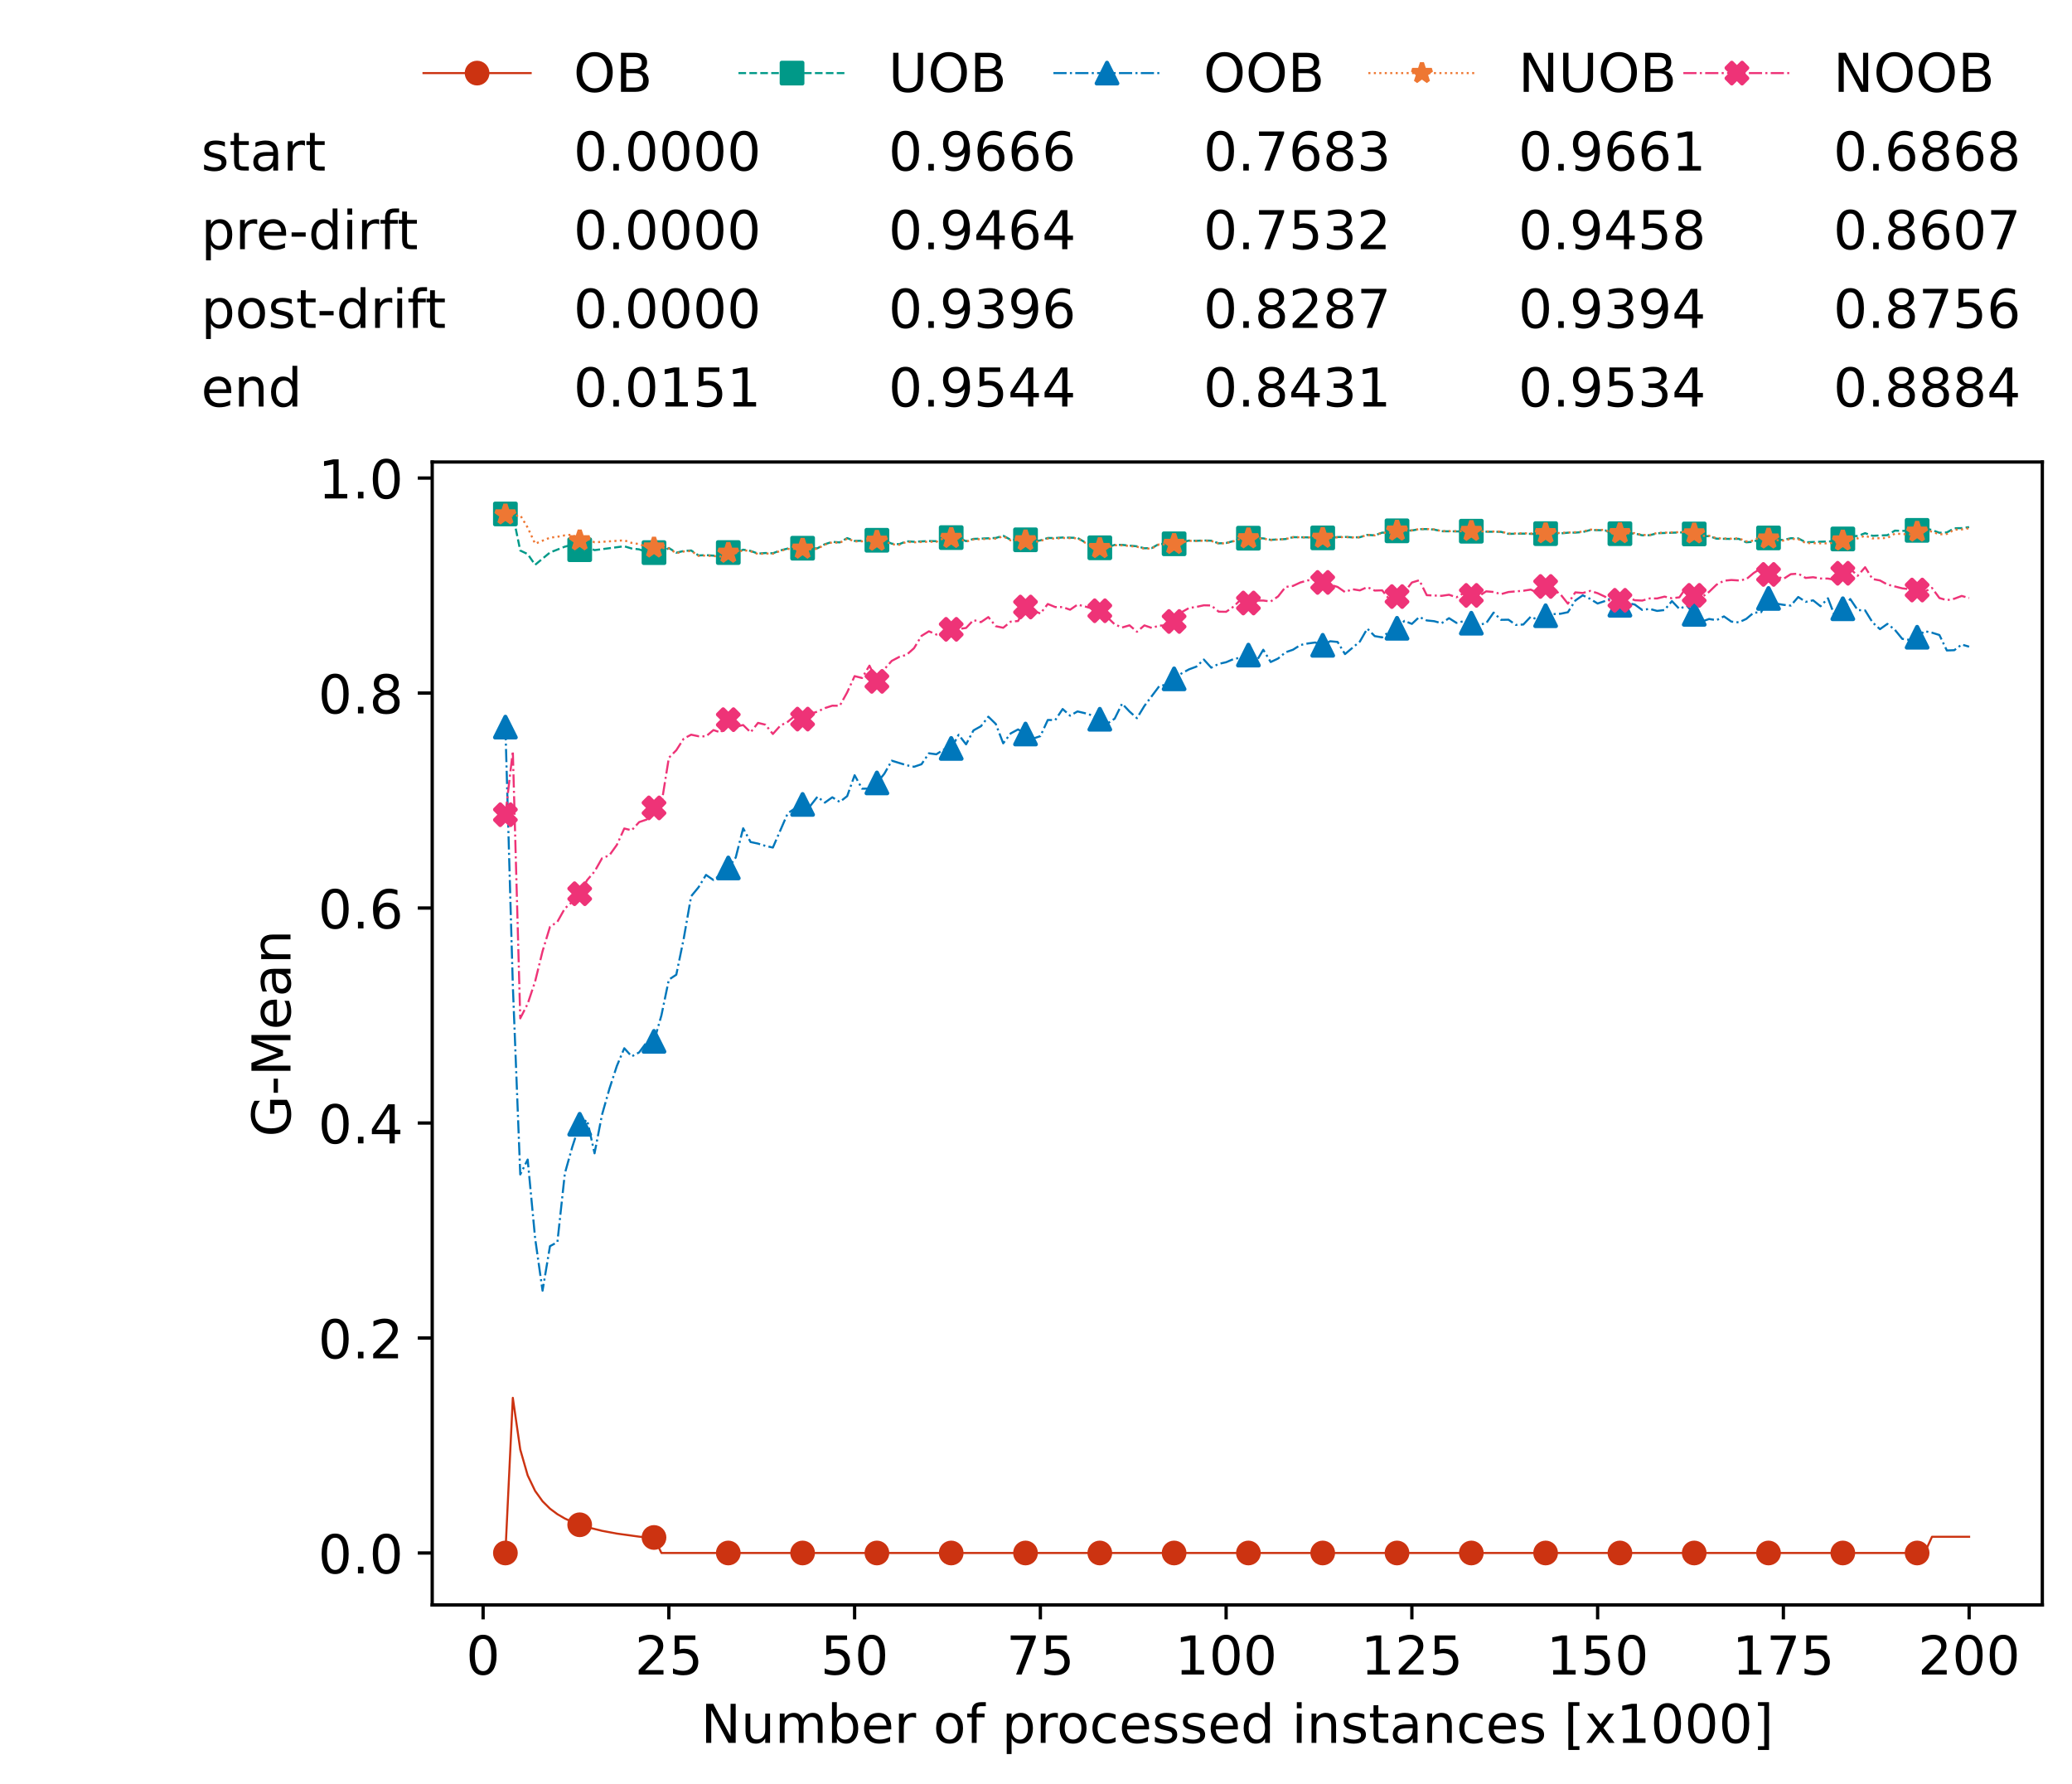 <?xml version="1.0" encoding="utf-8" standalone="no"?>
<!DOCTYPE svg PUBLIC "-//W3C//DTD SVG 1.1//EN"
  "http://www.w3.org/Graphics/SVG/1.1/DTD/svg11.dtd">
<!-- Created with matplotlib (https://matplotlib.org/) -->
<svg height="432.615pt" version="1.1" viewBox="0 0 502.65 432.615" width="502.65pt" xmlns="http://www.w3.org/2000/svg" xmlns:xlink="http://www.w3.org/1999/xlink">
 <defs>
  <style type="text/css">*{stroke-linecap:butt;stroke-linejoin:round;}</style>
 </defs>
 <g id="figure_1">
  <g id="patch_1">
   <path d="M 0 432.615 
L 502.65 432.615 
L 502.65 0 
L 0 0 
z
" style="fill:#ffffff;"/>
  </g>
  <g id="axes_1">
   <g id="patch_2">
    <path d="M 104.85 389.252 
L 495.45 389.252 
L 495.45 112.052 
L 104.85 112.052 
z
" style="fill:#ffffff;"/>
   </g>
   <g id="matplotlib.axis_1">
    <g id="xtick_1">
     <g id="line2d_1">
      <defs>
       <path d="M 0 0 
L 0 3.5 
" id="m20c8de96e8" style="stroke:#000000;stroke-width:0.8;"/>
      </defs>
      <g>
       <use style="stroke:#000000;stroke-width:0.8;" x="117.197" xlink:href="#m20c8de96e8" y="389.252"/>
      </g>
     </g>
     <g id="text_1">
      <!-- 0 -->
      <g transform="translate(113.061 406.13)scale(0.13 -0.13)">
       <defs>
        <path d="M 31.781 66.406 
Q 24.172 66.406 20.328 58.906 
Q 16.5 51.422 16.5 36.375 
Q 16.5 21.391 20.328 13.891 
Q 24.172 6.391 31.781 6.391 
Q 39.453 6.391 43.281 13.891 
Q 47.125 21.391 47.125 36.375 
Q 47.125 51.422 43.281 58.906 
Q 39.453 66.406 31.781 66.406 
z
M 31.781 74.219 
Q 44.047 74.219 50.516 64.516 
Q 56.984 54.828 56.984 36.375 
Q 56.984 17.969 50.516 8.266 
Q 44.047 -1.422 31.781 -1.422 
Q 19.531 -1.422 13.062 8.266 
Q 6.594 17.969 6.594 36.375 
Q 6.594 54.828 13.062 64.516 
Q 19.531 74.219 31.781 74.219 
z
" id="DejaVuSans-48"/>
       </defs>
       <use xlink:href="#DejaVuSans-48"/>
      </g>
     </g>
    </g>
    <g id="xtick_2">
     <g id="line2d_2">
      <g>
       <use style="stroke:#000000;stroke-width:0.8;" x="162.259" xlink:href="#m20c8de96e8" y="389.252"/>
      </g>
     </g>
     <g id="text_2">
      <!-- 25 -->
      <g transform="translate(153.988 406.13)scale(0.13 -0.13)">
       <defs>
        <path d="M 19.188 8.297 
L 53.609 8.297 
L 53.609 0 
L 7.328 0 
L 7.328 8.297 
Q 12.938 14.109 22.625 23.891 
Q 32.328 33.688 34.812 36.531 
Q 39.547 41.844 41.422 45.531 
Q 43.312 49.219 43.312 52.781 
Q 43.312 58.594 39.234 62.25 
Q 35.156 65.922 28.609 65.922 
Q 23.969 65.922 18.812 64.312 
Q 13.672 62.703 7.812 59.422 
L 7.812 69.391 
Q 13.766 71.781 18.938 73 
Q 24.125 74.219 28.422 74.219 
Q 39.75 74.219 46.484 68.547 
Q 53.219 62.891 53.219 53.422 
Q 53.219 48.922 51.531 44.891 
Q 49.859 40.875 45.406 35.406 
Q 44.188 33.984 37.641 27.219 
Q 31.109 20.453 19.188 8.297 
z
" id="DejaVuSans-50"/>
        <path d="M 10.797 72.906 
L 49.516 72.906 
L 49.516 64.594 
L 19.828 64.594 
L 19.828 46.734 
Q 21.969 47.469 24.109 47.828 
Q 26.266 48.188 28.422 48.188 
Q 40.625 48.188 47.75 41.5 
Q 54.891 34.812 54.891 23.391 
Q 54.891 11.625 47.562 5.094 
Q 40.234 -1.422 26.906 -1.422 
Q 22.312 -1.422 17.547 -0.641 
Q 12.797 0.141 7.719 1.703 
L 7.719 11.625 
Q 12.109 9.234 16.797 8.062 
Q 21.484 6.891 26.703 6.891 
Q 35.156 6.891 40.078 11.328 
Q 45.016 15.766 45.016 23.391 
Q 45.016 31 40.078 35.438 
Q 35.156 39.891 26.703 39.891 
Q 22.75 39.891 18.812 39.016 
Q 14.891 38.141 10.797 36.281 
z
" id="DejaVuSans-53"/>
       </defs>
       <use xlink:href="#DejaVuSans-50"/>
       <use x="63.623" xlink:href="#DejaVuSans-53"/>
      </g>
     </g>
    </g>
    <g id="xtick_3">
     <g id="line2d_3">
      <g>
       <use style="stroke:#000000;stroke-width:0.8;" x="207.322" xlink:href="#m20c8de96e8" y="389.252"/>
      </g>
     </g>
     <g id="text_3">
      <!-- 50 -->
      <g transform="translate(199.05 406.13)scale(0.13 -0.13)">
       <use xlink:href="#DejaVuSans-53"/>
       <use x="63.623" xlink:href="#DejaVuSans-48"/>
      </g>
     </g>
    </g>
    <g id="xtick_4">
     <g id="line2d_4">
      <g>
       <use style="stroke:#000000;stroke-width:0.8;" x="252.384" xlink:href="#m20c8de96e8" y="389.252"/>
      </g>
     </g>
     <g id="text_4">
      <!-- 75 -->
      <g transform="translate(244.113 406.13)scale(0.13 -0.13)">
       <defs>
        <path d="M 8.203 72.906 
L 55.078 72.906 
L 55.078 68.703 
L 28.609 0 
L 18.312 0 
L 43.219 64.594 
L 8.203 64.594 
z
" id="DejaVuSans-55"/>
       </defs>
       <use xlink:href="#DejaVuSans-55"/>
       <use x="63.623" xlink:href="#DejaVuSans-53"/>
      </g>
     </g>
    </g>
    <g id="xtick_5">
     <g id="line2d_5">
      <g>
       <use style="stroke:#000000;stroke-width:0.8;" x="297.446" xlink:href="#m20c8de96e8" y="389.252"/>
      </g>
     </g>
     <g id="text_5">
      <!-- 100 -->
      <g transform="translate(285.039 406.13)scale(0.13 -0.13)">
       <defs>
        <path d="M 12.406 8.297 
L 28.516 8.297 
L 28.516 63.922 
L 10.984 60.406 
L 10.984 69.391 
L 28.422 72.906 
L 38.281 72.906 
L 38.281 8.297 
L 54.391 8.297 
L 54.391 0 
L 12.406 0 
z
" id="DejaVuSans-49"/>
       </defs>
       <use xlink:href="#DejaVuSans-49"/>
       <use x="63.623" xlink:href="#DejaVuSans-48"/>
       <use x="127.246" xlink:href="#DejaVuSans-48"/>
      </g>
     </g>
    </g>
    <g id="xtick_6">
     <g id="line2d_6">
      <g>
       <use style="stroke:#000000;stroke-width:0.8;" x="342.509" xlink:href="#m20c8de96e8" y="389.252"/>
      </g>
     </g>
     <g id="text_6">
      <!-- 125 -->
      <g transform="translate(330.102 406.13)scale(0.13 -0.13)">
       <use xlink:href="#DejaVuSans-49"/>
       <use x="63.623" xlink:href="#DejaVuSans-50"/>
       <use x="127.246" xlink:href="#DejaVuSans-53"/>
      </g>
     </g>
    </g>
    <g id="xtick_7">
     <g id="line2d_7">
      <g>
       <use style="stroke:#000000;stroke-width:0.8;" x="387.571" xlink:href="#m20c8de96e8" y="389.252"/>
      </g>
     </g>
     <g id="text_7">
      <!-- 150 -->
      <g transform="translate(375.164 406.13)scale(0.13 -0.13)">
       <use xlink:href="#DejaVuSans-49"/>
       <use x="63.623" xlink:href="#DejaVuSans-53"/>
       <use x="127.246" xlink:href="#DejaVuSans-48"/>
      </g>
     </g>
    </g>
    <g id="xtick_8">
     <g id="line2d_8">
      <g>
       <use style="stroke:#000000;stroke-width:0.8;" x="432.633" xlink:href="#m20c8de96e8" y="389.252"/>
      </g>
     </g>
     <g id="text_8">
      <!-- 175 -->
      <g transform="translate(420.226 406.13)scale(0.13 -0.13)">
       <use xlink:href="#DejaVuSans-49"/>
       <use x="63.623" xlink:href="#DejaVuSans-55"/>
       <use x="127.246" xlink:href="#DejaVuSans-53"/>
      </g>
     </g>
    </g>
    <g id="xtick_9">
     <g id="line2d_9">
      <g>
       <use style="stroke:#000000;stroke-width:0.8;" x="477.695" xlink:href="#m20c8de96e8" y="389.252"/>
      </g>
     </g>
     <g id="text_9">
      <!-- 200 -->
      <g transform="translate(465.289 406.13)scale(0.13 -0.13)">
       <use xlink:href="#DejaVuSans-50"/>
       <use x="63.623" xlink:href="#DejaVuSans-48"/>
       <use x="127.246" xlink:href="#DejaVuSans-48"/>
      </g>
     </g>
    </g>
    <g id="text_10">
     <!-- Number of processed instances [x1000] -->
     <g transform="translate(170.025 422.711)scale(0.13 -0.13)">
      <defs>
       <path d="M 9.812 72.906 
L 23.094 72.906 
L 55.422 11.922 
L 55.422 72.906 
L 64.984 72.906 
L 64.984 0 
L 51.703 0 
L 19.391 60.984 
L 19.391 0 
L 9.812 0 
z
" id="DejaVuSans-78"/>
       <path d="M 8.5 21.578 
L 8.5 54.688 
L 17.484 54.688 
L 17.484 21.922 
Q 17.484 14.156 20.5 10.266 
Q 23.531 6.391 29.594 6.391 
Q 36.859 6.391 41.078 11.031 
Q 45.312 15.672 45.312 23.688 
L 45.312 54.688 
L 54.297 54.688 
L 54.297 0 
L 45.312 0 
L 45.312 8.406 
Q 42.047 3.422 37.719 1 
Q 33.406 -1.422 27.688 -1.422 
Q 18.266 -1.422 13.375 4.438 
Q 8.5 10.297 8.5 21.578 
z
M 31.109 56 
z
" id="DejaVuSans-117"/>
       <path d="M 52 44.188 
Q 55.375 50.25 60.062 53.125 
Q 64.75 56 71.094 56 
Q 79.641 56 84.281 50.016 
Q 88.922 44.047 88.922 33.016 
L 88.922 0 
L 79.891 0 
L 79.891 32.719 
Q 79.891 40.578 77.094 44.375 
Q 74.312 48.188 68.609 48.188 
Q 61.625 48.188 57.562 43.547 
Q 53.516 38.922 53.516 30.906 
L 53.516 0 
L 44.484 0 
L 44.484 32.719 
Q 44.484 40.625 41.703 44.406 
Q 38.922 48.188 33.109 48.188 
Q 26.219 48.188 22.156 43.531 
Q 18.109 38.875 18.109 30.906 
L 18.109 0 
L 9.078 0 
L 9.078 54.688 
L 18.109 54.688 
L 18.109 46.188 
Q 21.188 51.219 25.484 53.609 
Q 29.781 56 35.688 56 
Q 41.656 56 45.828 52.969 
Q 50 49.953 52 44.188 
z
" id="DejaVuSans-109"/>
       <path d="M 48.688 27.297 
Q 48.688 37.203 44.609 42.844 
Q 40.531 48.484 33.406 48.484 
Q 26.266 48.484 22.188 42.844 
Q 18.109 37.203 18.109 27.297 
Q 18.109 17.391 22.188 11.75 
Q 26.266 6.109 33.406 6.109 
Q 40.531 6.109 44.609 11.75 
Q 48.688 17.391 48.688 27.297 
z
M 18.109 46.391 
Q 20.953 51.266 25.266 53.625 
Q 29.594 56 35.594 56 
Q 45.562 56 51.781 48.094 
Q 58.016 40.188 58.016 27.297 
Q 58.016 14.406 51.781 6.484 
Q 45.562 -1.422 35.594 -1.422 
Q 29.594 -1.422 25.266 0.953 
Q 20.953 3.328 18.109 8.203 
L 18.109 0 
L 9.078 0 
L 9.078 75.984 
L 18.109 75.984 
z
" id="DejaVuSans-98"/>
       <path d="M 56.203 29.594 
L 56.203 25.203 
L 14.891 25.203 
Q 15.484 15.922 20.484 11.062 
Q 25.484 6.203 34.422 6.203 
Q 39.594 6.203 44.453 7.469 
Q 49.312 8.734 54.109 11.281 
L 54.109 2.781 
Q 49.266 0.734 44.188 -0.344 
Q 39.109 -1.422 33.891 -1.422 
Q 20.797 -1.422 13.156 6.188 
Q 5.516 13.812 5.516 26.812 
Q 5.516 40.234 12.766 48.109 
Q 20.016 56 32.328 56 
Q 43.359 56 49.781 48.891 
Q 56.203 41.797 56.203 29.594 
z
M 47.219 32.234 
Q 47.125 39.594 43.094 43.984 
Q 39.062 48.391 32.422 48.391 
Q 24.906 48.391 20.391 44.141 
Q 15.875 39.891 15.188 32.172 
z
" id="DejaVuSans-101"/>
       <path d="M 41.109 46.297 
Q 39.594 47.172 37.812 47.578 
Q 36.031 48 33.891 48 
Q 26.266 48 22.188 43.047 
Q 18.109 38.094 18.109 28.812 
L 18.109 0 
L 9.078 0 
L 9.078 54.688 
L 18.109 54.688 
L 18.109 46.188 
Q 20.953 51.172 25.484 53.578 
Q 30.031 56 36.531 56 
Q 37.453 56 38.578 55.875 
Q 39.703 55.766 41.062 55.516 
z
" id="DejaVuSans-114"/>
       <path id="DejaVuSans-32"/>
       <path d="M 30.609 48.391 
Q 23.391 48.391 19.188 42.75 
Q 14.984 37.109 14.984 27.297 
Q 14.984 17.484 19.156 11.844 
Q 23.344 6.203 30.609 6.203 
Q 37.797 6.203 41.984 11.859 
Q 46.188 17.531 46.188 27.297 
Q 46.188 37.016 41.984 42.703 
Q 37.797 48.391 30.609 48.391 
z
M 30.609 56 
Q 42.328 56 49.016 48.375 
Q 55.719 40.766 55.719 27.297 
Q 55.719 13.875 49.016 6.219 
Q 42.328 -1.422 30.609 -1.422 
Q 18.844 -1.422 12.172 6.219 
Q 5.516 13.875 5.516 27.297 
Q 5.516 40.766 12.172 48.375 
Q 18.844 56 30.609 56 
z
" id="DejaVuSans-111"/>
       <path d="M 37.109 75.984 
L 37.109 68.5 
L 28.516 68.5 
Q 23.688 68.5 21.797 66.547 
Q 19.922 64.594 19.922 59.516 
L 19.922 54.688 
L 34.719 54.688 
L 34.719 47.703 
L 19.922 47.703 
L 19.922 0 
L 10.891 0 
L 10.891 47.703 
L 2.297 47.703 
L 2.297 54.688 
L 10.891 54.688 
L 10.891 58.5 
Q 10.891 67.625 15.141 71.797 
Q 19.391 75.984 28.609 75.984 
z
" id="DejaVuSans-102"/>
       <path d="M 18.109 8.203 
L 18.109 -20.797 
L 9.078 -20.797 
L 9.078 54.688 
L 18.109 54.688 
L 18.109 46.391 
Q 20.953 51.266 25.266 53.625 
Q 29.594 56 35.594 56 
Q 45.562 56 51.781 48.094 
Q 58.016 40.188 58.016 27.297 
Q 58.016 14.406 51.781 6.484 
Q 45.562 -1.422 35.594 -1.422 
Q 29.594 -1.422 25.266 0.953 
Q 20.953 3.328 18.109 8.203 
z
M 48.688 27.297 
Q 48.688 37.203 44.609 42.844 
Q 40.531 48.484 33.406 48.484 
Q 26.266 48.484 22.188 42.844 
Q 18.109 37.203 18.109 27.297 
Q 18.109 17.391 22.188 11.75 
Q 26.266 6.109 33.406 6.109 
Q 40.531 6.109 44.609 11.75 
Q 48.688 17.391 48.688 27.297 
z
" id="DejaVuSans-112"/>
       <path d="M 48.781 52.594 
L 48.781 44.188 
Q 44.969 46.297 41.141 47.344 
Q 37.312 48.391 33.406 48.391 
Q 24.656 48.391 19.812 42.844 
Q 14.984 37.312 14.984 27.297 
Q 14.984 17.281 19.812 11.734 
Q 24.656 6.203 33.406 6.203 
Q 37.312 6.203 41.141 7.25 
Q 44.969 8.297 48.781 10.406 
L 48.781 2.094 
Q 45.016 0.344 40.984 -0.531 
Q 36.969 -1.422 32.422 -1.422 
Q 20.062 -1.422 12.781 6.344 
Q 5.516 14.109 5.516 27.297 
Q 5.516 40.672 12.859 48.328 
Q 20.219 56 33.016 56 
Q 37.156 56 41.109 55.141 
Q 45.062 54.297 48.781 52.594 
z
" id="DejaVuSans-99"/>
       <path d="M 44.281 53.078 
L 44.281 44.578 
Q 40.484 46.531 36.375 47.5 
Q 32.281 48.484 27.875 48.484 
Q 21.188 48.484 17.844 46.438 
Q 14.5 44.391 14.5 40.281 
Q 14.5 37.156 16.891 35.375 
Q 19.281 33.594 26.516 31.984 
L 29.594 31.297 
Q 39.156 29.25 43.188 25.516 
Q 47.219 21.781 47.219 15.094 
Q 47.219 7.469 41.188 3.016 
Q 35.156 -1.422 24.609 -1.422 
Q 20.219 -1.422 15.453 -0.562 
Q 10.688 0.297 5.422 2 
L 5.422 11.281 
Q 10.406 8.688 15.234 7.391 
Q 20.062 6.109 24.812 6.109 
Q 31.156 6.109 34.562 8.281 
Q 37.984 10.453 37.984 14.406 
Q 37.984 18.062 35.516 20.016 
Q 33.062 21.969 24.703 23.781 
L 21.578 24.516 
Q 13.234 26.266 9.516 29.906 
Q 5.812 33.547 5.812 39.891 
Q 5.812 47.609 11.281 51.797 
Q 16.75 56 26.812 56 
Q 31.781 56 36.172 55.266 
Q 40.578 54.547 44.281 53.078 
z
" id="DejaVuSans-115"/>
       <path d="M 45.406 46.391 
L 45.406 75.984 
L 54.391 75.984 
L 54.391 0 
L 45.406 0 
L 45.406 8.203 
Q 42.578 3.328 38.25 0.953 
Q 33.938 -1.422 27.875 -1.422 
Q 17.969 -1.422 11.734 6.484 
Q 5.516 14.406 5.516 27.297 
Q 5.516 40.188 11.734 48.094 
Q 17.969 56 27.875 56 
Q 33.938 56 38.25 53.625 
Q 42.578 51.266 45.406 46.391 
z
M 14.797 27.297 
Q 14.797 17.391 18.875 11.75 
Q 22.953 6.109 30.078 6.109 
Q 37.203 6.109 41.297 11.75 
Q 45.406 17.391 45.406 27.297 
Q 45.406 37.203 41.297 42.844 
Q 37.203 48.484 30.078 48.484 
Q 22.953 48.484 18.875 42.844 
Q 14.797 37.203 14.797 27.297 
z
" id="DejaVuSans-100"/>
       <path d="M 9.422 54.688 
L 18.406 54.688 
L 18.406 0 
L 9.422 0 
z
M 9.422 75.984 
L 18.406 75.984 
L 18.406 64.594 
L 9.422 64.594 
z
" id="DejaVuSans-105"/>
       <path d="M 54.891 33.016 
L 54.891 0 
L 45.906 0 
L 45.906 32.719 
Q 45.906 40.484 42.875 44.328 
Q 39.844 48.188 33.797 48.188 
Q 26.516 48.188 22.312 43.547 
Q 18.109 38.922 18.109 30.906 
L 18.109 0 
L 9.078 0 
L 9.078 54.688 
L 18.109 54.688 
L 18.109 46.188 
Q 21.344 51.125 25.703 53.562 
Q 30.078 56 35.797 56 
Q 45.219 56 50.047 50.172 
Q 54.891 44.344 54.891 33.016 
z
" id="DejaVuSans-110"/>
       <path d="M 18.312 70.219 
L 18.312 54.688 
L 36.812 54.688 
L 36.812 47.703 
L 18.312 47.703 
L 18.312 18.016 
Q 18.312 11.328 20.141 9.422 
Q 21.969 7.516 27.594 7.516 
L 36.812 7.516 
L 36.812 0 
L 27.594 0 
Q 17.188 0 13.234 3.875 
Q 9.281 7.766 9.281 18.016 
L 9.281 47.703 
L 2.688 47.703 
L 2.688 54.688 
L 9.281 54.688 
L 9.281 70.219 
z
" id="DejaVuSans-116"/>
       <path d="M 34.281 27.484 
Q 23.391 27.484 19.188 25 
Q 14.984 22.516 14.984 16.5 
Q 14.984 11.719 18.141 8.906 
Q 21.297 6.109 26.703 6.109 
Q 34.188 6.109 38.703 11.406 
Q 43.219 16.703 43.219 25.484 
L 43.219 27.484 
z
M 52.203 31.203 
L 52.203 0 
L 43.219 0 
L 43.219 8.297 
Q 40.141 3.328 35.547 0.953 
Q 30.953 -1.422 24.312 -1.422 
Q 15.922 -1.422 10.953 3.297 
Q 6 8.016 6 15.922 
Q 6 25.141 12.172 29.828 
Q 18.359 34.516 30.609 34.516 
L 43.219 34.516 
L 43.219 35.406 
Q 43.219 41.609 39.141 45 
Q 35.062 48.391 27.688 48.391 
Q 23 48.391 18.547 47.266 
Q 14.109 46.141 10.016 43.891 
L 10.016 52.203 
Q 14.938 54.109 19.578 55.047 
Q 24.219 56 28.609 56 
Q 40.484 56 46.344 49.844 
Q 52.203 43.703 52.203 31.203 
z
" id="DejaVuSans-97"/>
       <path d="M 8.594 75.984 
L 29.297 75.984 
L 29.297 69 
L 17.578 69 
L 17.578 -6.203 
L 29.297 -6.203 
L 29.297 -13.188 
L 8.594 -13.188 
z
" id="DejaVuSans-91"/>
       <path d="M 54.891 54.688 
L 35.109 28.078 
L 55.906 0 
L 45.312 0 
L 29.391 21.484 
L 13.484 0 
L 2.875 0 
L 24.125 28.609 
L 4.688 54.688 
L 15.281 54.688 
L 29.781 35.203 
L 44.281 54.688 
z
" id="DejaVuSans-120"/>
       <path d="M 30.422 75.984 
L 30.422 -13.188 
L 9.719 -13.188 
L 9.719 -6.203 
L 21.391 -6.203 
L 21.391 69 
L 9.719 69 
L 9.719 75.984 
z
" id="DejaVuSans-93"/>
      </defs>
      <use xlink:href="#DejaVuSans-78"/>
      <use x="74.805" xlink:href="#DejaVuSans-117"/>
      <use x="138.184" xlink:href="#DejaVuSans-109"/>
      <use x="235.596" xlink:href="#DejaVuSans-98"/>
      <use x="299.072" xlink:href="#DejaVuSans-101"/>
      <use x="360.596" xlink:href="#DejaVuSans-114"/>
      <use x="401.709" xlink:href="#DejaVuSans-32"/>
      <use x="433.496" xlink:href="#DejaVuSans-111"/>
      <use x="494.678" xlink:href="#DejaVuSans-102"/>
      <use x="529.883" xlink:href="#DejaVuSans-32"/>
      <use x="561.67" xlink:href="#DejaVuSans-112"/>
      <use x="625.146" xlink:href="#DejaVuSans-114"/>
      <use x="664.01" xlink:href="#DejaVuSans-111"/>
      <use x="725.191" xlink:href="#DejaVuSans-99"/>
      <use x="780.172" xlink:href="#DejaVuSans-101"/>
      <use x="841.695" xlink:href="#DejaVuSans-115"/>
      <use x="893.795" xlink:href="#DejaVuSans-115"/>
      <use x="945.895" xlink:href="#DejaVuSans-101"/>
      <use x="1007.418" xlink:href="#DejaVuSans-100"/>
      <use x="1070.895" xlink:href="#DejaVuSans-32"/>
      <use x="1102.682" xlink:href="#DejaVuSans-105"/>
      <use x="1130.465" xlink:href="#DejaVuSans-110"/>
      <use x="1193.844" xlink:href="#DejaVuSans-115"/>
      <use x="1245.943" xlink:href="#DejaVuSans-116"/>
      <use x="1285.152" xlink:href="#DejaVuSans-97"/>
      <use x="1346.432" xlink:href="#DejaVuSans-110"/>
      <use x="1409.811" xlink:href="#DejaVuSans-99"/>
      <use x="1464.791" xlink:href="#DejaVuSans-101"/>
      <use x="1526.314" xlink:href="#DejaVuSans-115"/>
      <use x="1578.414" xlink:href="#DejaVuSans-32"/>
      <use x="1610.201" xlink:href="#DejaVuSans-91"/>
      <use x="1649.215" xlink:href="#DejaVuSans-120"/>
      <use x="1708.395" xlink:href="#DejaVuSans-49"/>
      <use x="1772.018" xlink:href="#DejaVuSans-48"/>
      <use x="1835.641" xlink:href="#DejaVuSans-48"/>
      <use x="1899.264" xlink:href="#DejaVuSans-48"/>
      <use x="1962.887" xlink:href="#DejaVuSans-93"/>
     </g>
    </g>
   </g>
   <g id="matplotlib.axis_2">
    <g id="ytick_1">
     <g id="line2d_10">
      <defs>
       <path d="M 0 0 
L -3.5 0 
" id="m8fb136f161" style="stroke:#000000;stroke-width:0.8;"/>
      </defs>
      <g>
       <use style="stroke:#000000;stroke-width:0.8;" x="104.85" xlink:href="#m8fb136f161" y="376.652"/>
      </g>
     </g>
     <g id="text_11">
      <!-- 0.0 -->
      <g transform="translate(77.176 381.591)scale(0.13 -0.13)">
       <defs>
        <path d="M 10.688 12.406 
L 21 12.406 
L 21 0 
L 10.688 0 
z
" id="DejaVuSans-46"/>
       </defs>
       <use xlink:href="#DejaVuSans-48"/>
       <use x="63.623" xlink:href="#DejaVuSans-46"/>
       <use x="95.41" xlink:href="#DejaVuSans-48"/>
      </g>
     </g>
    </g>
    <g id="ytick_2">
     <g id="line2d_11">
      <g>
       <use style="stroke:#000000;stroke-width:0.8;" x="104.85" xlink:href="#m8fb136f161" y="324.511"/>
      </g>
     </g>
     <g id="text_12">
      <!-- 0.2 -->
      <g transform="translate(77.176 329.45)scale(0.13 -0.13)">
       <use xlink:href="#DejaVuSans-48"/>
       <use x="63.623" xlink:href="#DejaVuSans-46"/>
       <use x="95.41" xlink:href="#DejaVuSans-50"/>
      </g>
     </g>
    </g>
    <g id="ytick_3">
     <g id="line2d_12">
      <g>
       <use style="stroke:#000000;stroke-width:0.8;" x="104.85" xlink:href="#m8fb136f161" y="272.37"/>
      </g>
     </g>
     <g id="text_13">
      <!-- 0.4 -->
      <g transform="translate(77.176 277.309)scale(0.13 -0.13)">
       <defs>
        <path d="M 37.797 64.312 
L 12.891 25.391 
L 37.797 25.391 
z
M 35.203 72.906 
L 47.609 72.906 
L 47.609 25.391 
L 58.016 25.391 
L 58.016 17.188 
L 47.609 17.188 
L 47.609 0 
L 37.797 0 
L 37.797 17.188 
L 4.891 17.188 
L 4.891 26.703 
z
" id="DejaVuSans-52"/>
       </defs>
       <use xlink:href="#DejaVuSans-48"/>
       <use x="63.623" xlink:href="#DejaVuSans-46"/>
       <use x="95.41" xlink:href="#DejaVuSans-52"/>
      </g>
     </g>
    </g>
    <g id="ytick_4">
     <g id="line2d_13">
      <g>
       <use style="stroke:#000000;stroke-width:0.8;" x="104.85" xlink:href="#m8fb136f161" y="220.23"/>
      </g>
     </g>
     <g id="text_14">
      <!-- 0.6 -->
      <g transform="translate(77.176 225.169)scale(0.13 -0.13)">
       <defs>
        <path d="M 33.016 40.375 
Q 26.375 40.375 22.484 35.828 
Q 18.609 31.297 18.609 23.391 
Q 18.609 15.531 22.484 10.953 
Q 26.375 6.391 33.016 6.391 
Q 39.656 6.391 43.531 10.953 
Q 47.406 15.531 47.406 23.391 
Q 47.406 31.297 43.531 35.828 
Q 39.656 40.375 33.016 40.375 
z
M 52.594 71.297 
L 52.594 62.312 
Q 48.875 64.062 45.094 64.984 
Q 41.312 65.922 37.594 65.922 
Q 27.828 65.922 22.672 59.328 
Q 17.531 52.734 16.797 39.406 
Q 19.672 43.656 24.016 45.922 
Q 28.375 48.188 33.594 48.188 
Q 44.578 48.188 50.953 41.516 
Q 57.328 34.859 57.328 23.391 
Q 57.328 12.156 50.688 5.359 
Q 44.047 -1.422 33.016 -1.422 
Q 20.359 -1.422 13.672 8.266 
Q 6.984 17.969 6.984 36.375 
Q 6.984 53.656 15.188 63.938 
Q 23.391 74.219 37.203 74.219 
Q 40.922 74.219 44.703 73.484 
Q 48.484 72.75 52.594 71.297 
z
" id="DejaVuSans-54"/>
       </defs>
       <use xlink:href="#DejaVuSans-48"/>
       <use x="63.623" xlink:href="#DejaVuSans-46"/>
       <use x="95.41" xlink:href="#DejaVuSans-54"/>
      </g>
     </g>
    </g>
    <g id="ytick_5">
     <g id="line2d_14">
      <g>
       <use style="stroke:#000000;stroke-width:0.8;" x="104.85" xlink:href="#m8fb136f161" y="168.089"/>
      </g>
     </g>
     <g id="text_15">
      <!-- 0.8 -->
      <g transform="translate(77.176 173.028)scale(0.13 -0.13)">
       <defs>
        <path d="M 31.781 34.625 
Q 24.75 34.625 20.719 30.859 
Q 16.703 27.094 16.703 20.516 
Q 16.703 13.922 20.719 10.156 
Q 24.75 6.391 31.781 6.391 
Q 38.812 6.391 42.859 10.172 
Q 46.922 13.969 46.922 20.516 
Q 46.922 27.094 42.891 30.859 
Q 38.875 34.625 31.781 34.625 
z
M 21.922 38.812 
Q 15.578 40.375 12.031 44.719 
Q 8.5 49.078 8.5 55.328 
Q 8.5 64.062 14.719 69.141 
Q 20.953 74.219 31.781 74.219 
Q 42.672 74.219 48.875 69.141 
Q 55.078 64.062 55.078 55.328 
Q 55.078 49.078 51.531 44.719 
Q 48 40.375 41.703 38.812 
Q 48.828 37.156 52.797 32.312 
Q 56.781 27.484 56.781 20.516 
Q 56.781 9.906 50.312 4.234 
Q 43.844 -1.422 31.781 -1.422 
Q 19.734 -1.422 13.25 4.234 
Q 6.781 9.906 6.781 20.516 
Q 6.781 27.484 10.781 32.312 
Q 14.797 37.156 21.922 38.812 
z
M 18.312 54.391 
Q 18.312 48.734 21.844 45.562 
Q 25.391 42.391 31.781 42.391 
Q 38.141 42.391 41.719 45.562 
Q 45.312 48.734 45.312 54.391 
Q 45.312 60.062 41.719 63.234 
Q 38.141 66.406 31.781 66.406 
Q 25.391 66.406 21.844 63.234 
Q 18.312 60.062 18.312 54.391 
z
" id="DejaVuSans-56"/>
       </defs>
       <use xlink:href="#DejaVuSans-48"/>
       <use x="63.623" xlink:href="#DejaVuSans-46"/>
       <use x="95.41" xlink:href="#DejaVuSans-56"/>
      </g>
     </g>
    </g>
    <g id="ytick_6">
     <g id="line2d_15">
      <g>
       <use style="stroke:#000000;stroke-width:0.8;" x="104.85" xlink:href="#m8fb136f161" y="115.948"/>
      </g>
     </g>
     <g id="text_16">
      <!-- 1.0 -->
      <g transform="translate(77.176 120.887)scale(0.13 -0.13)">
       <use xlink:href="#DejaVuSans-49"/>
       <use x="63.623" xlink:href="#DejaVuSans-46"/>
       <use x="95.41" xlink:href="#DejaVuSans-48"/>
      </g>
     </g>
    </g>
    <g id="text_17">
     <!-- G-Mean -->
     <g transform="translate(70.472 275.744)rotate(-90)scale(0.13 -0.13)">
      <defs>
       <path d="M 59.516 10.406 
L 59.516 29.984 
L 43.406 29.984 
L 43.406 38.094 
L 69.281 38.094 
L 69.281 6.781 
Q 63.578 2.734 56.688 0.656 
Q 49.812 -1.422 42 -1.422 
Q 24.906 -1.422 15.25 8.562 
Q 5.609 18.562 5.609 36.375 
Q 5.609 54.25 15.25 64.234 
Q 24.906 74.219 42 74.219 
Q 49.125 74.219 55.547 72.453 
Q 61.969 70.703 67.391 67.281 
L 67.391 56.781 
Q 61.922 61.422 55.766 63.766 
Q 49.609 66.109 42.828 66.109 
Q 29.438 66.109 22.719 58.641 
Q 16.016 51.172 16.016 36.375 
Q 16.016 21.625 22.719 14.156 
Q 29.438 6.688 42.828 6.688 
Q 48.047 6.688 52.141 7.594 
Q 56.25 8.5 59.516 10.406 
z
" id="DejaVuSans-71"/>
       <path d="M 4.891 31.391 
L 31.203 31.391 
L 31.203 23.391 
L 4.891 23.391 
z
" id="DejaVuSans-45"/>
       <path d="M 9.812 72.906 
L 24.516 72.906 
L 43.109 23.297 
L 61.812 72.906 
L 76.516 72.906 
L 76.516 0 
L 66.891 0 
L 66.891 64.016 
L 48.094 14.016 
L 38.188 14.016 
L 19.391 64.016 
L 19.391 0 
L 9.812 0 
z
" id="DejaVuSans-77"/>
      </defs>
      <use xlink:href="#DejaVuSans-71"/>
      <use x="77.49" xlink:href="#DejaVuSans-45"/>
      <use x="113.574" xlink:href="#DejaVuSans-77"/>
      <use x="199.854" xlink:href="#DejaVuSans-101"/>
      <use x="261.377" xlink:href="#DejaVuSans-97"/>
      <use x="322.656" xlink:href="#DejaVuSans-110"/>
     </g>
    </g>
   </g>
   <g id="line2d_16"/>
   <g id="line2d_17"/>
   <g id="line2d_18"/>
   <g id="line2d_19"/>
   <g id="line2d_20"/>
   <g id="line2d_21">
    <path clip-path="url(#pc26c936927)" d="M 122.605 376.652 
L 124.407 339.022 
L 126.21 351.566 
L 128.012 357.837 
L 129.815 361.6 
L 131.617 364.109 
L 133.419 365.901 
L 135.222 367.244 
L 137.024 368.29 
L 138.827 369.126 
L 142.432 370.38 
L 146.037 371.276 
L 149.642 371.948 
L 155.049 372.691 
L 156.852 372.889 
L 158.654 372.889 
L 160.457 376.652 
L 466.881 376.652 
L 468.683 372.722 
L 477.695 372.722 
L 477.695 372.722 
" style="fill:none;stroke:#cc3311;stroke-linecap:square;stroke-width:0.5;"/>
    <defs>
     <path d="M 0 2.5 
C 0.663 2.5 1.299 2.237 1.768 1.768 
C 2.237 1.299 2.5 0.663 2.5 0 
C 2.5 -0.663 2.237 -1.299 1.768 -1.768 
C 1.299 -2.237 0.663 -2.5 0 -2.5 
C -0.663 -2.5 -1.299 -2.237 -1.768 -1.768 
C -2.237 -1.299 -2.5 -0.663 -2.5 0 
C -2.5 0.663 -2.237 1.299 -1.768 1.768 
C -1.299 2.237 -0.663 2.5 0 2.5 
z
" id="meb4ead43fa" style="stroke:#cc3311;"/>
    </defs>
    <g clip-path="url(#pc26c936927)">
     <use style="fill:#cc3311;stroke:#cc3311;" x="122.605" xlink:href="#meb4ead43fa" y="376.652"/>
     <use style="fill:#cc3311;stroke:#cc3311;" x="140.629" xlink:href="#meb4ead43fa" y="369.81"/>
     <use style="fill:#cc3311;stroke:#cc3311;" x="158.654" xlink:href="#meb4ead43fa" y="372.889"/>
     <use style="fill:#cc3311;stroke:#cc3311;" x="176.679" xlink:href="#meb4ead43fa" y="376.652"/>
     <use style="fill:#cc3311;stroke:#cc3311;" x="194.704" xlink:href="#meb4ead43fa" y="376.652"/>
     <use style="fill:#cc3311;stroke:#cc3311;" x="212.729" xlink:href="#meb4ead43fa" y="376.652"/>
     <use style="fill:#cc3311;stroke:#cc3311;" x="230.754" xlink:href="#meb4ead43fa" y="376.652"/>
     <use style="fill:#cc3311;stroke:#cc3311;" x="248.779" xlink:href="#meb4ead43fa" y="376.652"/>
     <use style="fill:#cc3311;stroke:#cc3311;" x="266.804" xlink:href="#meb4ead43fa" y="376.652"/>
     <use style="fill:#cc3311;stroke:#cc3311;" x="284.829" xlink:href="#meb4ead43fa" y="376.652"/>
     <use style="fill:#cc3311;stroke:#cc3311;" x="302.854" xlink:href="#meb4ead43fa" y="376.652"/>
     <use style="fill:#cc3311;stroke:#cc3311;" x="320.879" xlink:href="#meb4ead43fa" y="376.652"/>
     <use style="fill:#cc3311;stroke:#cc3311;" x="338.904" xlink:href="#meb4ead43fa" y="376.652"/>
     <use style="fill:#cc3311;stroke:#cc3311;" x="356.928" xlink:href="#meb4ead43fa" y="376.652"/>
     <use style="fill:#cc3311;stroke:#cc3311;" x="374.953" xlink:href="#meb4ead43fa" y="376.652"/>
     <use style="fill:#cc3311;stroke:#cc3311;" x="392.978" xlink:href="#meb4ead43fa" y="376.652"/>
     <use style="fill:#cc3311;stroke:#cc3311;" x="411.003" xlink:href="#meb4ead43fa" y="376.652"/>
     <use style="fill:#cc3311;stroke:#cc3311;" x="429.028" xlink:href="#meb4ead43fa" y="376.652"/>
     <use style="fill:#cc3311;stroke:#cc3311;" x="447.053" xlink:href="#meb4ead43fa" y="376.652"/>
     <use style="fill:#cc3311;stroke:#cc3311;" x="465.078" xlink:href="#meb4ead43fa" y="376.652"/>
    </g>
   </g>
   <g id="line2d_22"/>
   <g id="line2d_23"/>
   <g id="line2d_24"/>
   <g id="line2d_25"/>
   <g id="line2d_26">
    <path clip-path="url(#pc26c936927)" d="M 122.605 124.652 
L 124.407 124.797 
L 126.21 133.523 
L 128.012 134.385 
L 129.815 136.984 
L 133.419 133.999 
L 137.024 132.59 
L 138.827 132.126 
L 140.629 133.321 
L 142.432 132.697 
L 144.234 133.425 
L 151.444 132.489 
L 153.247 133.033 
L 155.049 133.237 
L 156.852 133.873 
L 160.457 134.104 
L 162.259 132.904 
L 164.062 134.044 
L 165.864 133.632 
L 167.667 133.509 
L 169.469 134.717 
L 171.272 134.634 
L 174.877 134.897 
L 176.679 134.011 
L 178.482 134.069 
L 180.284 133.317 
L 182.087 133.615 
L 183.889 134.266 
L 185.692 134.122 
L 187.494 134.186 
L 189.297 133.497 
L 191.099 133.037 
L 194.704 132.96 
L 196.507 133.104 
L 198.309 132.973 
L 200.112 131.985 
L 201.914 131.422 
L 203.717 131.552 
L 205.519 130.508 
L 207.322 131.189 
L 209.124 131.155 
L 210.927 131.001 
L 214.532 131.073 
L 216.334 131.858 
L 218.137 131.986 
L 219.939 131.268 
L 221.742 131.394 
L 225.347 131.217 
L 227.149 131.255 
L 228.952 130.375 
L 232.557 130.429 
L 234.359 131.254 
L 236.162 130.704 
L 241.569 130.474 
L 243.372 129.935 
L 245.174 130.906 
L 248.779 130.923 
L 250.581 131.368 
L 252.384 131.067 
L 254.186 130.474 
L 255.989 130.484 
L 257.791 130.361 
L 261.396 130.451 
L 263.199 131.519 
L 266.804 132.857 
L 268.606 132.796 
L 270.409 132.144 
L 272.211 132.152 
L 275.816 132.497 
L 277.619 132.978 
L 279.421 132.913 
L 281.224 131.896 
L 283.026 131.949 
L 284.829 131.89 
L 288.434 131.115 
L 290.236 131.168 
L 292.039 131.08 
L 293.841 131.139 
L 295.644 131.78 
L 297.446 131.695 
L 299.249 131.224 
L 301.051 130.575 
L 304.656 130.512 
L 306.459 130.575 
L 308.261 130.922 
L 311.866 130.741 
L 313.669 130.281 
L 322.681 130.402 
L 324.484 130.256 
L 326.286 130.22 
L 328.089 130.331 
L 329.891 130.297 
L 331.694 129.725 
L 333.496 129.844 
L 335.299 129.184 
L 337.101 129.216 
L 338.904 128.744 
L 342.509 128.662 
L 344.311 128.343 
L 346.114 128.318 
L 347.916 128.435 
L 349.719 128.847 
L 364.138 128.989 
L 365.941 129.481 
L 369.546 129.422 
L 373.151 129.547 
L 374.953 129.426 
L 378.558 129.38 
L 380.361 129.198 
L 382.163 129.18 
L 383.966 129.045 
L 385.768 128.548 
L 389.373 128.611 
L 391.176 129.498 
L 396.583 129.384 
L 398.386 129.831 
L 400.188 129.816 
L 401.991 129.333 
L 407.398 129.144 
L 409.201 129.096 
L 411.003 129.502 
L 412.806 130.053 
L 414.608 130.031 
L 416.411 130.645 
L 420.016 130.714 
L 421.818 130.686 
L 423.621 131.523 
L 425.423 131.405 
L 427.226 130.48 
L 429.028 130.466 
L 430.831 130.872 
L 432.633 130.965 
L 434.436 130.537 
L 436.238 130.573 
L 438.041 131.519 
L 445.251 131.257 
L 447.053 130.717 
L 448.856 130.027 
L 450.658 130 
L 452.461 129.314 
L 454.263 129.949 
L 457.868 129.801 
L 459.671 128.699 
L 461.473 128.759 
L 465.078 128.631 
L 466.881 128.061 
L 468.683 128.562 
L 470.485 129.213 
L 472.288 129.134 
L 474.09 128.115 
L 475.893 128.087 
L 477.695 127.842 
L 477.695 127.842 
" style="fill:none;stroke:#009988;stroke-dasharray:1.85,0.8;stroke-dashoffset:0;stroke-width:0.5;"/>
    <defs>
     <path d="M -2.5 2.5 
L 2.5 2.5 
L 2.5 -2.5 
L -2.5 -2.5 
z
" id="ma4fa03e790" style="stroke:#009988;stroke-linejoin:miter;"/>
    </defs>
    <g clip-path="url(#pc26c936927)">
     <use style="fill:#009988;stroke:#009988;stroke-linejoin:miter;" x="122.605" xlink:href="#ma4fa03e790" y="124.652"/>
     <use style="fill:#009988;stroke:#009988;stroke-linejoin:miter;" x="140.629" xlink:href="#ma4fa03e790" y="133.321"/>
     <use style="fill:#009988;stroke:#009988;stroke-linejoin:miter;" x="158.654" xlink:href="#ma4fa03e790" y="134.03"/>
     <use style="fill:#009988;stroke:#009988;stroke-linejoin:miter;" x="176.679" xlink:href="#ma4fa03e790" y="134.011"/>
     <use style="fill:#009988;stroke:#009988;stroke-linejoin:miter;" x="194.704" xlink:href="#ma4fa03e790" y="132.96"/>
     <use style="fill:#009988;stroke:#009988;stroke-linejoin:miter;" x="212.729" xlink:href="#ma4fa03e790" y="131.033"/>
     <use style="fill:#009988;stroke:#009988;stroke-linejoin:miter;" x="230.754" xlink:href="#ma4fa03e790" y="130.386"/>
     <use style="fill:#009988;stroke:#009988;stroke-linejoin:miter;" x="248.779" xlink:href="#ma4fa03e790" y="130.923"/>
     <use style="fill:#009988;stroke:#009988;stroke-linejoin:miter;" x="266.804" xlink:href="#ma4fa03e790" y="132.857"/>
     <use style="fill:#009988;stroke:#009988;stroke-linejoin:miter;" x="284.829" xlink:href="#ma4fa03e790" y="131.89"/>
     <use style="fill:#009988;stroke:#009988;stroke-linejoin:miter;" x="302.854" xlink:href="#ma4fa03e790" y="130.525"/>
     <use style="fill:#009988;stroke:#009988;stroke-linejoin:miter;" x="320.879" xlink:href="#ma4fa03e790" y="130.456"/>
     <use style="fill:#009988;stroke:#009988;stroke-linejoin:miter;" x="338.904" xlink:href="#ma4fa03e790" y="128.744"/>
     <use style="fill:#009988;stroke:#009988;stroke-linejoin:miter;" x="356.928" xlink:href="#ma4fa03e790" y="128.836"/>
     <use style="fill:#009988;stroke:#009988;stroke-linejoin:miter;" x="374.953" xlink:href="#ma4fa03e790" y="129.426"/>
     <use style="fill:#009988;stroke:#009988;stroke-linejoin:miter;" x="392.978" xlink:href="#ma4fa03e790" y="129.436"/>
     <use style="fill:#009988;stroke:#009988;stroke-linejoin:miter;" x="411.003" xlink:href="#ma4fa03e790" y="129.502"/>
     <use style="fill:#009988;stroke:#009988;stroke-linejoin:miter;" x="429.028" xlink:href="#ma4fa03e790" y="130.466"/>
     <use style="fill:#009988;stroke:#009988;stroke-linejoin:miter;" x="447.053" xlink:href="#ma4fa03e790" y="130.717"/>
     <use style="fill:#009988;stroke:#009988;stroke-linejoin:miter;" x="465.078" xlink:href="#ma4fa03e790" y="128.631"/>
    </g>
   </g>
   <g id="line2d_27"/>
   <g id="line2d_28"/>
   <g id="line2d_29"/>
   <g id="line2d_30"/>
   <g id="line2d_31">
    <path clip-path="url(#pc26c936927)" d="M 122.605 176.35 
L 124.407 238.948 
L 126.21 284.849 
L 128.012 281.232 
L 129.815 300.316 
L 131.617 313.039 
L 133.419 302.239 
L 135.222 301.251 
L 137.024 284.606 
L 138.827 278.177 
L 140.629 272.675 
L 142.432 271.638 
L 144.234 279.716 
L 146.037 270.382 
L 147.839 264.066 
L 149.642 258.539 
L 151.444 254.235 
L 153.247 256.218 
L 155.049 255.245 
L 156.852 252.824 
L 158.654 252.56 
L 160.457 246.249 
L 162.259 237.586 
L 164.062 236.404 
L 165.864 227.656 
L 167.667 217.372 
L 169.469 215.18 
L 171.272 212.196 
L 173.074 213.436 
L 174.877 212.11 
L 176.679 210.507 
L 178.482 207.977 
L 180.284 200.888 
L 182.087 204.217 
L 183.889 204.602 
L 185.692 205.161 
L 187.494 205.563 
L 191.099 197.25 
L 192.902 196.049 
L 194.704 195.102 
L 196.507 195.536 
L 198.309 193.233 
L 200.112 194.657 
L 201.914 193.369 
L 203.717 194.506 
L 205.519 193.091 
L 207.322 188.02 
L 209.124 191.284 
L 210.927 191.261 
L 212.729 189.887 
L 214.532 187.653 
L 216.334 184.489 
L 219.939 185.599 
L 221.742 185.968 
L 223.544 185.355 
L 225.347 182.705 
L 227.149 182.941 
L 228.952 181.776 
L 230.754 181.518 
L 232.557 178.201 
L 234.359 180.53 
L 236.162 177.141 
L 237.964 176.139 
L 239.767 173.826 
L 241.569 175.582 
L 243.372 180.281 
L 245.174 177.884 
L 246.976 176.908 
L 250.581 179.139 
L 252.384 178.542 
L 254.186 174.617 
L 255.989 174.654 
L 257.791 171.962 
L 259.594 173.576 
L 261.396 172.543 
L 263.199 172.974 
L 265.001 173.527 
L 266.804 174.443 
L 268.606 175.519 
L 270.409 174.301 
L 272.211 170.655 
L 274.014 172.573 
L 275.816 174.185 
L 277.619 171.217 
L 281.224 166.414 
L 283.026 166.016 
L 286.631 163.327 
L 288.434 162.346 
L 290.236 161.675 
L 292.039 159.962 
L 293.841 161.933 
L 295.644 161.017 
L 297.446 160.615 
L 299.249 159.84 
L 301.051 159.481 
L 302.854 158.886 
L 304.656 160.634 
L 306.459 157.585 
L 308.261 160.563 
L 310.064 159.709 
L 311.866 158.196 
L 313.669 157.58 
L 315.471 156.436 
L 317.274 156.06 
L 319.076 155.828 
L 320.879 156.51 
L 322.681 155.521 
L 324.484 155.694 
L 326.286 158.64 
L 329.891 155.599 
L 331.694 152.46 
L 333.496 154.279 
L 335.299 154.585 
L 337.101 153.083 
L 338.904 152.383 
L 340.706 150.582 
L 342.509 151.315 
L 344.311 149.636 
L 346.114 150.476 
L 347.916 150.658 
L 349.719 151.159 
L 351.521 149.926 
L 353.324 151.071 
L 355.126 150.653 
L 358.731 151.538 
L 360.533 151.158 
L 362.336 148.579 
L 364.138 150.328 
L 365.941 150.299 
L 367.743 151.562 
L 369.546 151.464 
L 371.348 149.566 
L 373.151 150.369 
L 374.953 149.335 
L 376.756 148.941 
L 378.558 148.859 
L 380.361 148.485 
L 382.163 145.648 
L 383.966 144.381 
L 385.768 145.259 
L 387.571 146.372 
L 389.373 145.759 
L 391.176 144.98 
L 392.978 146.798 
L 394.781 146.243 
L 396.583 146.622 
L 398.386 147.934 
L 400.188 147.673 
L 401.991 148.166 
L 403.793 147.955 
L 405.596 145.788 
L 407.398 147.682 
L 409.201 146.873 
L 411.003 148.995 
L 412.806 150.765 
L 414.608 150.129 
L 416.411 150.41 
L 418.213 149.497 
L 420.016 150.76 
L 421.818 150.951 
L 423.621 150.108 
L 425.423 148.608 
L 427.226 148.49 
L 429.028 145.143 
L 430.831 146.38 
L 432.633 146.69 
L 434.436 146.871 
L 436.238 144.79 
L 438.041 145.971 
L 439.843 145.599 
L 441.646 147.035 
L 443.448 145.108 
L 445.251 149.806 
L 447.053 147.645 
L 448.856 145.286 
L 450.658 147.965 
L 452.461 148.041 
L 454.263 150.956 
L 456.066 152.592 
L 457.868 151.314 
L 459.671 152.734 
L 461.473 154.945 
L 463.276 155.202 
L 465.078 154.553 
L 466.881 153.072 
L 468.683 153.447 
L 470.485 154.01 
L 472.288 157.759 
L 474.09 157.694 
L 475.893 156.312 
L 477.695 156.845 
L 477.695 156.845 
" style="fill:none;stroke:#0077bb;stroke-dasharray:3.2,0.8,0.5,0.8;stroke-dashoffset:0;stroke-width:0.5;"/>
    <defs>
     <path d="M 0 -2.5 
L -2.5 2.5 
L 2.5 2.5 
z
" id="md62795b39e" style="stroke:#0077bb;stroke-linejoin:miter;"/>
    </defs>
    <g clip-path="url(#pc26c936927)">
     <use style="fill:#0077bb;stroke:#0077bb;stroke-linejoin:miter;" x="122.605" xlink:href="#md62795b39e" y="176.35"/>
     <use style="fill:#0077bb;stroke:#0077bb;stroke-linejoin:miter;" x="140.629" xlink:href="#md62795b39e" y="272.675"/>
     <use style="fill:#0077bb;stroke:#0077bb;stroke-linejoin:miter;" x="158.654" xlink:href="#md62795b39e" y="252.56"/>
     <use style="fill:#0077bb;stroke:#0077bb;stroke-linejoin:miter;" x="176.679" xlink:href="#md62795b39e" y="210.507"/>
     <use style="fill:#0077bb;stroke:#0077bb;stroke-linejoin:miter;" x="194.704" xlink:href="#md62795b39e" y="195.102"/>
     <use style="fill:#0077bb;stroke:#0077bb;stroke-linejoin:miter;" x="212.729" xlink:href="#md62795b39e" y="189.887"/>
     <use style="fill:#0077bb;stroke:#0077bb;stroke-linejoin:miter;" x="230.754" xlink:href="#md62795b39e" y="181.518"/>
     <use style="fill:#0077bb;stroke:#0077bb;stroke-linejoin:miter;" x="248.779" xlink:href="#md62795b39e" y="178.027"/>
     <use style="fill:#0077bb;stroke:#0077bb;stroke-linejoin:miter;" x="266.804" xlink:href="#md62795b39e" y="174.443"/>
     <use style="fill:#0077bb;stroke:#0077bb;stroke-linejoin:miter;" x="284.829" xlink:href="#md62795b39e" y="164.645"/>
     <use style="fill:#0077bb;stroke:#0077bb;stroke-linejoin:miter;" x="302.854" xlink:href="#md62795b39e" y="158.886"/>
     <use style="fill:#0077bb;stroke:#0077bb;stroke-linejoin:miter;" x="320.879" xlink:href="#md62795b39e" y="156.51"/>
     <use style="fill:#0077bb;stroke:#0077bb;stroke-linejoin:miter;" x="338.904" xlink:href="#md62795b39e" y="152.383"/>
     <use style="fill:#0077bb;stroke:#0077bb;stroke-linejoin:miter;" x="356.928" xlink:href="#md62795b39e" y="151.15"/>
     <use style="fill:#0077bb;stroke:#0077bb;stroke-linejoin:miter;" x="374.953" xlink:href="#md62795b39e" y="149.335"/>
     <use style="fill:#0077bb;stroke:#0077bb;stroke-linejoin:miter;" x="392.978" xlink:href="#md62795b39e" y="146.798"/>
     <use style="fill:#0077bb;stroke:#0077bb;stroke-linejoin:miter;" x="411.003" xlink:href="#md62795b39e" y="148.995"/>
     <use style="fill:#0077bb;stroke:#0077bb;stroke-linejoin:miter;" x="429.028" xlink:href="#md62795b39e" y="145.143"/>
     <use style="fill:#0077bb;stroke:#0077bb;stroke-linejoin:miter;" x="447.053" xlink:href="#md62795b39e" y="147.645"/>
     <use style="fill:#0077bb;stroke:#0077bb;stroke-linejoin:miter;" x="465.078" xlink:href="#md62795b39e" y="154.553"/>
    </g>
   </g>
   <g id="line2d_32"/>
   <g id="line2d_33"/>
   <g id="line2d_34"/>
   <g id="line2d_35"/>
   <g id="line2d_36">
    <path clip-path="url(#pc26c936927)" d="M 122.605 124.788 
L 124.407 125.208 
L 126.21 124.962 
L 128.012 127.964 
L 129.815 131.873 
L 133.419 130.407 
L 135.222 130.185 
L 137.024 129.841 
L 138.827 129.667 
L 140.629 131.074 
L 142.432 130.648 
L 144.234 131.533 
L 151.444 131.05 
L 153.247 131.674 
L 155.049 131.957 
L 156.852 132.658 
L 160.457 132.882 
L 162.259 133.013 
L 164.062 134.171 
L 165.864 133.753 
L 167.667 133.63 
L 169.469 134.81 
L 171.272 134.734 
L 174.877 134.977 
L 176.679 134.097 
L 178.482 134.163 
L 180.284 133.411 
L 182.087 133.715 
L 183.889 134.372 
L 185.692 134.242 
L 187.494 134.299 
L 189.297 133.611 
L 191.099 133.143 
L 194.704 133.099 
L 196.507 133.23 
L 198.309 133.092 
L 200.112 132.086 
L 201.914 131.523 
L 203.717 131.667 
L 205.519 130.63 
L 207.322 131.31 
L 209.124 131.29 
L 210.927 131.136 
L 214.532 131.201 
L 216.334 132.006 
L 218.137 132.133 
L 219.939 131.409 
L 221.742 131.528 
L 225.347 131.372 
L 227.149 131.424 
L 228.952 130.518 
L 232.557 130.544 
L 234.359 131.376 
L 236.162 130.826 
L 241.569 130.623 
L 243.372 130.085 
L 245.174 131.048 
L 246.976 131.003 
L 248.779 131.079 
L 250.581 131.517 
L 252.384 131.197 
L 254.186 130.611 
L 255.989 130.614 
L 257.791 130.477 
L 261.396 130.553 
L 263.199 131.607 
L 266.804 132.959 
L 268.606 132.905 
L 270.409 132.247 
L 272.211 132.261 
L 275.816 132.607 
L 277.619 133.088 
L 279.421 133.009 
L 281.224 132 
L 283.026 132.046 
L 284.829 131.952 
L 288.434 131.17 
L 290.236 131.216 
L 292.039 131.128 
L 293.841 131.194 
L 295.644 131.835 
L 297.446 131.743 
L 299.249 131.273 
L 301.051 130.624 
L 304.656 130.552 
L 306.459 130.629 
L 308.261 130.97 
L 311.866 130.747 
L 313.669 130.287 
L 322.681 130.416 
L 326.286 130.241 
L 328.089 130.344 
L 329.891 130.311 
L 331.694 129.739 
L 333.496 129.857 
L 335.299 129.197 
L 337.101 129.215 
L 338.904 128.716 
L 342.509 128.641 
L 344.311 128.309 
L 346.114 128.297 
L 347.916 128.407 
L 349.719 128.812 
L 364.138 128.926 
L 365.941 129.412 
L 369.546 129.325 
L 373.151 129.457 
L 376.756 129.331 
L 382.163 129.077 
L 383.966 128.928 
L 385.768 128.438 
L 387.571 128.53 
L 389.373 128.501 
L 391.176 129.388 
L 396.583 129.301 
L 398.386 129.755 
L 400.188 129.747 
L 401.991 129.258 
L 409.201 128.993 
L 411.003 129.399 
L 412.806 129.971 
L 414.608 129.948 
L 416.411 130.549 
L 420.016 130.652 
L 421.818 130.549 
L 423.621 131.303 
L 425.423 131.117 
L 427.226 130.082 
L 429.028 130.644 
L 430.831 130.996 
L 432.633 131.117 
L 434.436 130.695 
L 436.238 130.752 
L 438.041 131.705 
L 441.646 131.775 
L 443.448 131.788 
L 445.251 131.615 
L 447.053 131.116 
L 448.856 130.481 
L 450.658 130.578 
L 452.461 129.919 
L 454.263 130.58 
L 457.868 130.474 
L 459.671 129.427 
L 463.276 129.62 
L 465.078 128.968 
L 466.881 128.473 
L 468.683 128.953 
L 470.485 129.597 
L 472.288 129.504 
L 474.09 128.464 
L 475.893 128.409 
L 477.695 128.109 
L 477.695 128.109 
" style="fill:none;stroke:#ee7733;stroke-dasharray:0.5,0.825;stroke-dashoffset:0;stroke-width:0.5;"/>
    <defs>
     <path d="M 0 -2.5 
L -0.561 -0.773 
L -2.378 -0.773 
L -0.908 0.295 
L -1.469 2.023 
L -0 0.955 
L 1.469 2.023 
L 0.908 0.295 
L 2.378 -0.773 
L 0.561 -0.773 
z
" id="m5e086a40e6" style="stroke:#ee7733;stroke-linejoin:bevel;"/>
    </defs>
    <g clip-path="url(#pc26c936927)">
     <use style="fill:#ee7733;stroke:#ee7733;stroke-linejoin:bevel;" x="122.605" xlink:href="#m5e086a40e6" y="124.788"/>
     <use style="fill:#ee7733;stroke:#ee7733;stroke-linejoin:bevel;" x="140.629" xlink:href="#m5e086a40e6" y="131.074"/>
     <use style="fill:#ee7733;stroke:#ee7733;stroke-linejoin:bevel;" x="158.654" xlink:href="#m5e086a40e6" y="132.821"/>
     <use style="fill:#ee7733;stroke:#ee7733;stroke-linejoin:bevel;" x="176.679" xlink:href="#m5e086a40e6" y="134.097"/>
     <use style="fill:#ee7733;stroke:#ee7733;stroke-linejoin:bevel;" x="194.704" xlink:href="#m5e086a40e6" y="133.099"/>
     <use style="fill:#ee7733;stroke:#ee7733;stroke-linejoin:bevel;" x="212.729" xlink:href="#m5e086a40e6" y="131.168"/>
     <use style="fill:#ee7733;stroke:#ee7733;stroke-linejoin:bevel;" x="230.754" xlink:href="#m5e086a40e6" y="130.501"/>
     <use style="fill:#ee7733;stroke:#ee7733;stroke-linejoin:bevel;" x="248.779" xlink:href="#m5e086a40e6" y="131.079"/>
     <use style="fill:#ee7733;stroke:#ee7733;stroke-linejoin:bevel;" x="266.804" xlink:href="#m5e086a40e6" y="132.959"/>
     <use style="fill:#ee7733;stroke:#ee7733;stroke-linejoin:bevel;" x="284.829" xlink:href="#m5e086a40e6" y="131.952"/>
     <use style="fill:#ee7733;stroke:#ee7733;stroke-linejoin:bevel;" x="302.854" xlink:href="#m5e086a40e6" y="130.587"/>
     <use style="fill:#ee7733;stroke:#ee7733;stroke-linejoin:bevel;" x="320.879" xlink:href="#m5e086a40e6" y="130.47"/>
     <use style="fill:#ee7733;stroke:#ee7733;stroke-linejoin:bevel;" x="338.904" xlink:href="#m5e086a40e6" y="128.716"/>
     <use style="fill:#ee7733;stroke:#ee7733;stroke-linejoin:bevel;" x="356.928" xlink:href="#m5e086a40e6" y="128.801"/>
     <use style="fill:#ee7733;stroke:#ee7733;stroke-linejoin:bevel;" x="374.953" xlink:href="#m5e086a40e6" y="129.35"/>
     <use style="fill:#ee7733;stroke:#ee7733;stroke-linejoin:bevel;" x="392.978" xlink:href="#m5e086a40e6" y="129.339"/>
     <use style="fill:#ee7733;stroke:#ee7733;stroke-linejoin:bevel;" x="411.003" xlink:href="#m5e086a40e6" y="129.399"/>
     <use style="fill:#ee7733;stroke:#ee7733;stroke-linejoin:bevel;" x="429.028" xlink:href="#m5e086a40e6" y="130.644"/>
     <use style="fill:#ee7733;stroke:#ee7733;stroke-linejoin:bevel;" x="447.053" xlink:href="#m5e086a40e6" y="131.116"/>
     <use style="fill:#ee7733;stroke:#ee7733;stroke-linejoin:bevel;" x="465.078" xlink:href="#m5e086a40e6" y="128.968"/>
    </g>
   </g>
   <g id="line2d_37"/>
   <g id="line2d_38"/>
   <g id="line2d_39"/>
   <g id="line2d_40"/>
   <g id="line2d_41">
    <path clip-path="url(#pc26c936927)" d="M 122.605 197.596 
L 124.407 182.156 
L 126.21 246.988 
L 128.012 243.45 
L 129.815 238.03 
L 131.617 230.709 
L 133.419 224.8 
L 135.222 223.56 
L 137.024 220.337 
L 138.827 218.733 
L 140.629 216.758 
L 142.432 213.458 
L 144.234 211.369 
L 146.037 208.175 
L 147.839 207.432 
L 149.642 204.916 
L 151.444 200.939 
L 153.247 201.377 
L 155.049 199.388 
L 156.852 198.777 
L 158.654 195.943 
L 160.457 195.031 
L 162.259 183.787 
L 164.062 181.962 
L 165.864 179.145 
L 167.667 178.187 
L 169.469 178.57 
L 171.272 178.591 
L 173.074 177.064 
L 174.877 177.674 
L 176.679 174.546 
L 178.482 176.256 
L 180.284 175.847 
L 182.087 177.613 
L 183.889 175.321 
L 185.692 175.767 
L 187.494 178.014 
L 189.297 175.996 
L 191.099 175.061 
L 192.902 173.561 
L 194.704 174.406 
L 196.507 173.16 
L 198.309 172.593 
L 200.112 171.737 
L 201.914 171.152 
L 203.717 171.179 
L 205.519 167.925 
L 207.322 163.985 
L 209.124 164.432 
L 210.927 161.439 
L 212.729 165.255 
L 214.532 162.317 
L 216.334 160.28 
L 218.137 159.329 
L 219.939 158.806 
L 221.742 157.201 
L 223.544 154.227 
L 225.347 153.11 
L 227.149 153.894 
L 228.952 153.454 
L 230.754 152.632 
L 232.557 152.568 
L 234.359 152.295 
L 236.162 150.382 
L 237.964 150.892 
L 239.767 149.665 
L 241.569 151.87 
L 243.372 152.256 
L 245.174 150.778 
L 246.976 150.616 
L 248.779 147.224 
L 252.384 148.81 
L 254.186 146.488 
L 255.989 147.23 
L 257.791 147.235 
L 259.594 147.881 
L 261.396 146.644 
L 263.199 147.081 
L 266.804 148.127 
L 268.606 149.682 
L 270.409 151.422 
L 272.211 152.19 
L 274.014 151.663 
L 275.816 153.217 
L 277.619 151.679 
L 279.421 152.295 
L 281.224 151.722 
L 283.026 151.706 
L 284.829 150.731 
L 286.631 148.493 
L 288.434 147.466 
L 290.236 147.193 
L 292.039 146.807 
L 293.841 146.846 
L 295.644 148.348 
L 297.446 148.384 
L 299.249 147.124 
L 301.051 145.373 
L 302.854 146.249 
L 304.656 145.673 
L 306.459 145.649 
L 308.261 145.881 
L 310.064 144.647 
L 311.866 142.352 
L 313.669 142.107 
L 315.471 141.264 
L 317.274 140.764 
L 319.076 140.581 
L 320.879 141.26 
L 324.484 142.35 
L 326.286 143.594 
L 328.089 142.903 
L 329.891 143.192 
L 331.694 142.397 
L 333.496 143.232 
L 335.299 143.179 
L 337.101 145.424 
L 338.904 144.689 
L 340.706 143.604 
L 342.509 141.283 
L 344.311 140.725 
L 346.114 144.349 
L 349.719 144.512 
L 351.521 144.246 
L 353.324 144.863 
L 355.126 143.835 
L 356.928 144.402 
L 358.731 144.607 
L 360.533 143.42 
L 362.336 143.574 
L 364.138 144.103 
L 365.941 143.581 
L 369.546 143.277 
L 371.348 142.998 
L 373.151 143.856 
L 374.953 142.239 
L 376.756 142.881 
L 378.558 144.136 
L 380.361 146.411 
L 382.163 143.664 
L 383.966 143.827 
L 385.768 143.315 
L 387.571 143.872 
L 389.373 144.718 
L 391.176 146.32 
L 394.781 144.84 
L 396.583 145.576 
L 398.386 145.663 
L 400.188 145.137 
L 401.991 145.148 
L 403.793 144.699 
L 405.596 145.104 
L 407.398 144.874 
L 409.201 142.325 
L 411.003 144.391 
L 412.806 144.879 
L 414.608 143.549 
L 416.411 141.808 
L 418.213 140.849 
L 420.016 140.67 
L 421.818 140.782 
L 423.621 140.492 
L 425.423 138.975 
L 427.226 137.83 
L 429.028 139.32 
L 430.831 139.675 
L 432.633 140.413 
L 434.436 139.258 
L 436.238 139.134 
L 438.041 140.169 
L 439.843 139.994 
L 441.646 140.301 
L 443.448 140.324 
L 445.251 140.657 
L 447.053 139.038 
L 448.856 137.961 
L 450.658 139.648 
L 452.461 137.573 
L 454.263 140.438 
L 456.066 140.778 
L 457.868 141.77 
L 461.473 142.695 
L 465.078 143.105 
L 466.881 143.486 
L 468.683 142.599 
L 470.485 145.043 
L 472.288 145.563 
L 474.09 145.216 
L 475.893 144.535 
L 477.695 145.042 
L 477.695 145.042 
" style="fill:none;stroke:#ee3377;stroke-dasharray:3.2,0.8,0.5,0.8;stroke-dashoffset:0;stroke-width:0.5;"/>
    <defs>
     <path d="M -1.25 2.5 
L 0 1.25 
L 1.25 2.5 
L 2.5 1.25 
L 1.25 0 
L 2.5 -1.25 
L 1.25 -2.5 
L 0 -1.25 
L -1.25 -2.5 
L -2.5 -1.25 
L -1.25 0 
L -2.5 1.25 
z
" id="maddec93fe5" style="stroke:#ee3377;stroke-linejoin:miter;"/>
    </defs>
    <g clip-path="url(#pc26c936927)">
     <use style="fill:#ee3377;stroke:#ee3377;stroke-linejoin:miter;" x="122.605" xlink:href="#maddec93fe5" y="197.596"/>
     <use style="fill:#ee3377;stroke:#ee3377;stroke-linejoin:miter;" x="140.629" xlink:href="#maddec93fe5" y="216.758"/>
     <use style="fill:#ee3377;stroke:#ee3377;stroke-linejoin:miter;" x="158.654" xlink:href="#maddec93fe5" y="195.943"/>
     <use style="fill:#ee3377;stroke:#ee3377;stroke-linejoin:miter;" x="176.679" xlink:href="#maddec93fe5" y="174.546"/>
     <use style="fill:#ee3377;stroke:#ee3377;stroke-linejoin:miter;" x="194.704" xlink:href="#maddec93fe5" y="174.406"/>
     <use style="fill:#ee3377;stroke:#ee3377;stroke-linejoin:miter;" x="212.729" xlink:href="#maddec93fe5" y="165.255"/>
     <use style="fill:#ee3377;stroke:#ee3377;stroke-linejoin:miter;" x="230.754" xlink:href="#maddec93fe5" y="152.632"/>
     <use style="fill:#ee3377;stroke:#ee3377;stroke-linejoin:miter;" x="248.779" xlink:href="#maddec93fe5" y="147.224"/>
     <use style="fill:#ee3377;stroke:#ee3377;stroke-linejoin:miter;" x="266.804" xlink:href="#maddec93fe5" y="148.127"/>
     <use style="fill:#ee3377;stroke:#ee3377;stroke-linejoin:miter;" x="284.829" xlink:href="#maddec93fe5" y="150.731"/>
     <use style="fill:#ee3377;stroke:#ee3377;stroke-linejoin:miter;" x="302.854" xlink:href="#maddec93fe5" y="146.249"/>
     <use style="fill:#ee3377;stroke:#ee3377;stroke-linejoin:miter;" x="320.879" xlink:href="#maddec93fe5" y="141.26"/>
     <use style="fill:#ee3377;stroke:#ee3377;stroke-linejoin:miter;" x="338.904" xlink:href="#maddec93fe5" y="144.689"/>
     <use style="fill:#ee3377;stroke:#ee3377;stroke-linejoin:miter;" x="356.928" xlink:href="#maddec93fe5" y="144.402"/>
     <use style="fill:#ee3377;stroke:#ee3377;stroke-linejoin:miter;" x="374.953" xlink:href="#maddec93fe5" y="142.239"/>
     <use style="fill:#ee3377;stroke:#ee3377;stroke-linejoin:miter;" x="392.978" xlink:href="#maddec93fe5" y="145.595"/>
     <use style="fill:#ee3377;stroke:#ee3377;stroke-linejoin:miter;" x="411.003" xlink:href="#maddec93fe5" y="144.391"/>
     <use style="fill:#ee3377;stroke:#ee3377;stroke-linejoin:miter;" x="429.028" xlink:href="#maddec93fe5" y="139.32"/>
     <use style="fill:#ee3377;stroke:#ee3377;stroke-linejoin:miter;" x="447.053" xlink:href="#maddec93fe5" y="139.038"/>
     <use style="fill:#ee3377;stroke:#ee3377;stroke-linejoin:miter;" x="465.078" xlink:href="#maddec93fe5" y="143.105"/>
    </g>
   </g>
   <g id="line2d_42"/>
   <g id="line2d_43"/>
   <g id="line2d_44"/>
   <g id="line2d_45"/>
   <g id="patch_3">
    <path d="M 104.85 389.252 
L 104.85 112.052 
" style="fill:none;stroke:#000000;stroke-linecap:square;stroke-linejoin:miter;stroke-width:0.8;"/>
   </g>
   <g id="patch_4">
    <path d="M 495.45 389.252 
L 495.45 112.052 
" style="fill:none;stroke:#000000;stroke-linecap:square;stroke-linejoin:miter;stroke-width:0.8;"/>
   </g>
   <g id="patch_5">
    <path d="M 104.85 389.252 
L 495.45 389.252 
" style="fill:none;stroke:#000000;stroke-linecap:square;stroke-linejoin:miter;stroke-width:0.8;"/>
   </g>
   <g id="patch_6">
    <path d="M 104.85 112.052 
L 495.45 112.052 
" style="fill:none;stroke:#000000;stroke-linecap:square;stroke-linejoin:miter;stroke-width:0.8;"/>
   </g>
   <g id="legend_1">
    <g id="line2d_46"/>
    <g id="line2d_47"/>
    <g id="text_18">
     <!--   -->
     <g transform="translate(48.8 22.278)scale(0.13 -0.13)">
      <use xlink:href="#DejaVuSans-32"/>
     </g>
    </g>
    <g id="line2d_48"/>
    <g id="line2d_49"/>
    <g id="text_19">
     <!-- start -->
     <g transform="translate(48.8 41.36)scale(0.13 -0.13)">
      <use xlink:href="#DejaVuSans-115"/>
      <use x="52.1" xlink:href="#DejaVuSans-116"/>
      <use x="91.309" xlink:href="#DejaVuSans-97"/>
      <use x="152.588" xlink:href="#DejaVuSans-114"/>
      <use x="193.701" xlink:href="#DejaVuSans-116"/>
     </g>
    </g>
    <g id="line2d_50"/>
    <g id="line2d_51"/>
    <g id="text_20">
     <!-- pre-dirft -->
     <g transform="translate(48.8 60.441)scale(0.13 -0.13)">
      <use xlink:href="#DejaVuSans-112"/>
      <use x="63.477" xlink:href="#DejaVuSans-114"/>
      <use x="102.34" xlink:href="#DejaVuSans-101"/>
      <use x="163.863" xlink:href="#DejaVuSans-45"/>
      <use x="199.947" xlink:href="#DejaVuSans-100"/>
      <use x="263.424" xlink:href="#DejaVuSans-105"/>
      <use x="291.207" xlink:href="#DejaVuSans-114"/>
      <use x="332.32" xlink:href="#DejaVuSans-102"/>
      <use x="365.775" xlink:href="#DejaVuSans-116"/>
     </g>
    </g>
    <g id="line2d_52"/>
    <g id="line2d_53"/>
    <g id="text_21">
     <!-- post-drift -->
     <g transform="translate(48.8 79.523)scale(0.13 -0.13)">
      <use xlink:href="#DejaVuSans-112"/>
      <use x="63.477" xlink:href="#DejaVuSans-111"/>
      <use x="124.658" xlink:href="#DejaVuSans-115"/>
      <use x="176.758" xlink:href="#DejaVuSans-116"/>
      <use x="215.967" xlink:href="#DejaVuSans-45"/>
      <use x="252.051" xlink:href="#DejaVuSans-100"/>
      <use x="315.527" xlink:href="#DejaVuSans-114"/>
      <use x="356.641" xlink:href="#DejaVuSans-105"/>
      <use x="384.424" xlink:href="#DejaVuSans-102"/>
      <use x="417.879" xlink:href="#DejaVuSans-116"/>
     </g>
    </g>
    <g id="line2d_54"/>
    <g id="line2d_55"/>
    <g id="text_22">
     <!-- end -->
     <g transform="translate(48.8 98.604)scale(0.13 -0.13)">
      <use xlink:href="#DejaVuSans-101"/>
      <use x="61.523" xlink:href="#DejaVuSans-110"/>
      <use x="124.902" xlink:href="#DejaVuSans-100"/>
     </g>
    </g>
    <g id="line2d_56">
     <path d="M 102.738 17.728 
L 128.738 17.728 
" style="fill:none;stroke:#cc3311;stroke-linecap:square;stroke-width:0.5;"/>
    </g>
    <g id="line2d_57">
     <g>
      <use style="fill:#cc3311;stroke:#cc3311;" x="115.738" xlink:href="#meb4ead43fa" y="17.728"/>
     </g>
    </g>
    <g id="text_23">
     <!-- OB -->
     <g transform="translate(139.138 22.278)scale(0.13 -0.13)">
      <defs>
       <path d="M 39.406 66.219 
Q 28.656 66.219 22.328 58.203 
Q 16.016 50.203 16.016 36.375 
Q 16.016 22.609 22.328 14.594 
Q 28.656 6.594 39.406 6.594 
Q 50.141 6.594 56.422 14.594 
Q 62.703 22.609 62.703 36.375 
Q 62.703 50.203 56.422 58.203 
Q 50.141 66.219 39.406 66.219 
z
M 39.406 74.219 
Q 54.734 74.219 63.906 63.938 
Q 73.094 53.656 73.094 36.375 
Q 73.094 19.141 63.906 8.859 
Q 54.734 -1.422 39.406 -1.422 
Q 24.031 -1.422 14.812 8.828 
Q 5.609 19.094 5.609 36.375 
Q 5.609 53.656 14.812 63.938 
Q 24.031 74.219 39.406 74.219 
z
" id="DejaVuSans-79"/>
       <path d="M 19.672 34.812 
L 19.672 8.109 
L 35.5 8.109 
Q 43.453 8.109 47.281 11.406 
Q 51.125 14.703 51.125 21.484 
Q 51.125 28.328 47.281 31.562 
Q 43.453 34.812 35.5 34.812 
z
M 19.672 64.797 
L 19.672 42.828 
L 34.281 42.828 
Q 41.5 42.828 45.031 45.531 
Q 48.578 48.25 48.578 53.812 
Q 48.578 59.328 45.031 62.062 
Q 41.5 64.797 34.281 64.797 
z
M 9.812 72.906 
L 35.016 72.906 
Q 46.297 72.906 52.391 68.219 
Q 58.5 63.531 58.5 54.891 
Q 58.5 48.188 55.375 44.234 
Q 52.25 40.281 46.188 39.312 
Q 53.469 37.75 57.5 32.781 
Q 61.531 27.828 61.531 20.406 
Q 61.531 10.641 54.891 5.312 
Q 48.25 0 35.984 0 
L 9.812 0 
z
" id="DejaVuSans-66"/>
      </defs>
      <use xlink:href="#DejaVuSans-79"/>
      <use x="78.711" xlink:href="#DejaVuSans-66"/>
     </g>
    </g>
    <g id="line2d_58"/>
    <g id="line2d_59"/>
    <g id="text_24">
     <!-- 0.0000 -->
     <g transform="translate(139.138 41.36)scale(0.13 -0.13)">
      <use xlink:href="#DejaVuSans-48"/>
      <use x="63.623" xlink:href="#DejaVuSans-46"/>
      <use x="95.41" xlink:href="#DejaVuSans-48"/>
      <use x="159.033" xlink:href="#DejaVuSans-48"/>
      <use x="222.656" xlink:href="#DejaVuSans-48"/>
      <use x="286.279" xlink:href="#DejaVuSans-48"/>
     </g>
    </g>
    <g id="line2d_60"/>
    <g id="line2d_61"/>
    <g id="text_25">
     <!-- 0.0000 -->
     <g transform="translate(139.138 60.441)scale(0.13 -0.13)">
      <use xlink:href="#DejaVuSans-48"/>
      <use x="63.623" xlink:href="#DejaVuSans-46"/>
      <use x="95.41" xlink:href="#DejaVuSans-48"/>
      <use x="159.033" xlink:href="#DejaVuSans-48"/>
      <use x="222.656" xlink:href="#DejaVuSans-48"/>
      <use x="286.279" xlink:href="#DejaVuSans-48"/>
     </g>
    </g>
    <g id="line2d_62"/>
    <g id="line2d_63"/>
    <g id="text_26">
     <!-- 0.0000 -->
     <g transform="translate(139.138 79.523)scale(0.13 -0.13)">
      <use xlink:href="#DejaVuSans-48"/>
      <use x="63.623" xlink:href="#DejaVuSans-46"/>
      <use x="95.41" xlink:href="#DejaVuSans-48"/>
      <use x="159.033" xlink:href="#DejaVuSans-48"/>
      <use x="222.656" xlink:href="#DejaVuSans-48"/>
      <use x="286.279" xlink:href="#DejaVuSans-48"/>
     </g>
    </g>
    <g id="line2d_64"/>
    <g id="line2d_65"/>
    <g id="text_27">
     <!-- 0.0151 -->
     <g transform="translate(139.138 98.604)scale(0.13 -0.13)">
      <use xlink:href="#DejaVuSans-48"/>
      <use x="63.623" xlink:href="#DejaVuSans-46"/>
      <use x="95.41" xlink:href="#DejaVuSans-48"/>
      <use x="159.033" xlink:href="#DejaVuSans-49"/>
      <use x="222.656" xlink:href="#DejaVuSans-53"/>
      <use x="286.279" xlink:href="#DejaVuSans-49"/>
     </g>
    </g>
    <g id="line2d_66">
     <path d="M 179.144 17.728 
L 205.144 17.728 
" style="fill:none;stroke:#009988;stroke-dasharray:1.85,0.8;stroke-dashoffset:0;stroke-width:0.5;"/>
    </g>
    <g id="line2d_67">
     <g>
      <use style="fill:#009988;stroke:#009988;stroke-linejoin:miter;" x="192.144" xlink:href="#ma4fa03e790" y="17.728"/>
     </g>
    </g>
    <g id="text_28">
     <!-- UOB -->
     <g transform="translate(215.544 22.278)scale(0.13 -0.13)">
      <defs>
       <path d="M 8.688 72.906 
L 18.609 72.906 
L 18.609 28.609 
Q 18.609 16.891 22.844 11.734 
Q 27.094 6.594 36.625 6.594 
Q 46.094 6.594 50.344 11.734 
Q 54.594 16.891 54.594 28.609 
L 54.594 72.906 
L 64.5 72.906 
L 64.5 27.391 
Q 64.5 13.141 57.438 5.859 
Q 50.391 -1.422 36.625 -1.422 
Q 22.797 -1.422 15.734 5.859 
Q 8.688 13.141 8.688 27.391 
z
" id="DejaVuSans-85"/>
      </defs>
      <use xlink:href="#DejaVuSans-85"/>
      <use x="73.193" xlink:href="#DejaVuSans-79"/>
      <use x="151.904" xlink:href="#DejaVuSans-66"/>
     </g>
    </g>
    <g id="line2d_68"/>
    <g id="line2d_69"/>
    <g id="text_29">
     <!-- 0.9666 -->
     <g transform="translate(215.544 41.36)scale(0.13 -0.13)">
      <defs>
       <path d="M 10.984 1.516 
L 10.984 10.5 
Q 14.703 8.734 18.5 7.812 
Q 22.312 6.891 25.984 6.891 
Q 35.75 6.891 40.891 13.453 
Q 46.047 20.016 46.781 33.406 
Q 43.953 29.203 39.594 26.953 
Q 35.25 24.703 29.984 24.703 
Q 19.047 24.703 12.672 31.312 
Q 6.297 37.938 6.297 49.422 
Q 6.297 60.641 12.938 67.422 
Q 19.578 74.219 30.609 74.219 
Q 43.266 74.219 49.922 64.516 
Q 56.594 54.828 56.594 36.375 
Q 56.594 19.141 48.406 8.859 
Q 40.234 -1.422 26.422 -1.422 
Q 22.703 -1.422 18.891 -0.688 
Q 15.094 0.047 10.984 1.516 
z
M 30.609 32.422 
Q 37.25 32.422 41.125 36.953 
Q 45.016 41.5 45.016 49.422 
Q 45.016 57.281 41.125 61.844 
Q 37.25 66.406 30.609 66.406 
Q 23.969 66.406 20.094 61.844 
Q 16.219 57.281 16.219 49.422 
Q 16.219 41.5 20.094 36.953 
Q 23.969 32.422 30.609 32.422 
z
" id="DejaVuSans-57"/>
      </defs>
      <use xlink:href="#DejaVuSans-48"/>
      <use x="63.623" xlink:href="#DejaVuSans-46"/>
      <use x="95.41" xlink:href="#DejaVuSans-57"/>
      <use x="159.033" xlink:href="#DejaVuSans-54"/>
      <use x="222.656" xlink:href="#DejaVuSans-54"/>
      <use x="286.279" xlink:href="#DejaVuSans-54"/>
     </g>
    </g>
    <g id="line2d_70"/>
    <g id="line2d_71"/>
    <g id="text_30">
     <!-- 0.9464 -->
     <g transform="translate(215.544 60.441)scale(0.13 -0.13)">
      <use xlink:href="#DejaVuSans-48"/>
      <use x="63.623" xlink:href="#DejaVuSans-46"/>
      <use x="95.41" xlink:href="#DejaVuSans-57"/>
      <use x="159.033" xlink:href="#DejaVuSans-52"/>
      <use x="222.656" xlink:href="#DejaVuSans-54"/>
      <use x="286.279" xlink:href="#DejaVuSans-52"/>
     </g>
    </g>
    <g id="line2d_72"/>
    <g id="line2d_73"/>
    <g id="text_31">
     <!-- 0.9396 -->
     <g transform="translate(215.544 79.523)scale(0.13 -0.13)">
      <defs>
       <path d="M 40.578 39.312 
Q 47.656 37.797 51.625 33 
Q 55.609 28.219 55.609 21.188 
Q 55.609 10.406 48.188 4.484 
Q 40.766 -1.422 27.094 -1.422 
Q 22.516 -1.422 17.656 -0.516 
Q 12.797 0.391 7.625 2.203 
L 7.625 11.719 
Q 11.719 9.328 16.594 8.109 
Q 21.484 6.891 26.812 6.891 
Q 36.078 6.891 40.938 10.547 
Q 45.797 14.203 45.797 21.188 
Q 45.797 27.641 41.281 31.266 
Q 36.766 34.906 28.719 34.906 
L 20.219 34.906 
L 20.219 43.016 
L 29.109 43.016 
Q 36.375 43.016 40.234 45.922 
Q 44.094 48.828 44.094 54.297 
Q 44.094 59.906 40.109 62.906 
Q 36.141 65.922 28.719 65.922 
Q 24.656 65.922 20.016 65.031 
Q 15.375 64.156 9.812 62.312 
L 9.812 71.094 
Q 15.438 72.656 20.344 73.438 
Q 25.25 74.219 29.594 74.219 
Q 40.828 74.219 47.359 69.109 
Q 53.906 64.016 53.906 55.328 
Q 53.906 49.266 50.438 45.094 
Q 46.969 40.922 40.578 39.312 
z
" id="DejaVuSans-51"/>
      </defs>
      <use xlink:href="#DejaVuSans-48"/>
      <use x="63.623" xlink:href="#DejaVuSans-46"/>
      <use x="95.41" xlink:href="#DejaVuSans-57"/>
      <use x="159.033" xlink:href="#DejaVuSans-51"/>
      <use x="222.656" xlink:href="#DejaVuSans-57"/>
      <use x="286.279" xlink:href="#DejaVuSans-54"/>
     </g>
    </g>
    <g id="line2d_74"/>
    <g id="line2d_75"/>
    <g id="text_32">
     <!-- 0.9544 -->
     <g transform="translate(215.544 98.604)scale(0.13 -0.13)">
      <use xlink:href="#DejaVuSans-48"/>
      <use x="63.623" xlink:href="#DejaVuSans-46"/>
      <use x="95.41" xlink:href="#DejaVuSans-57"/>
      <use x="159.033" xlink:href="#DejaVuSans-53"/>
      <use x="222.656" xlink:href="#DejaVuSans-52"/>
      <use x="286.279" xlink:href="#DejaVuSans-52"/>
     </g>
    </g>
    <g id="line2d_76">
     <path d="M 255.55 17.728 
L 281.55 17.728 
" style="fill:none;stroke:#0077bb;stroke-dasharray:3.2,0.8,0.5,0.8;stroke-dashoffset:0;stroke-width:0.5;"/>
    </g>
    <g id="line2d_77">
     <g>
      <use style="fill:#0077bb;stroke:#0077bb;stroke-linejoin:miter;" x="268.55" xlink:href="#md62795b39e" y="17.728"/>
     </g>
    </g>
    <g id="text_33">
     <!-- OOB -->
     <g transform="translate(291.95 22.278)scale(0.13 -0.13)">
      <use xlink:href="#DejaVuSans-79"/>
      <use x="78.711" xlink:href="#DejaVuSans-79"/>
      <use x="157.422" xlink:href="#DejaVuSans-66"/>
     </g>
    </g>
    <g id="line2d_78"/>
    <g id="line2d_79"/>
    <g id="text_34">
     <!-- 0.7683 -->
     <g transform="translate(291.95 41.36)scale(0.13 -0.13)">
      <use xlink:href="#DejaVuSans-48"/>
      <use x="63.623" xlink:href="#DejaVuSans-46"/>
      <use x="95.41" xlink:href="#DejaVuSans-55"/>
      <use x="159.033" xlink:href="#DejaVuSans-54"/>
      <use x="222.656" xlink:href="#DejaVuSans-56"/>
      <use x="286.279" xlink:href="#DejaVuSans-51"/>
     </g>
    </g>
    <g id="line2d_80"/>
    <g id="line2d_81"/>
    <g id="text_35">
     <!-- 0.7532 -->
     <g transform="translate(291.95 60.441)scale(0.13 -0.13)">
      <use xlink:href="#DejaVuSans-48"/>
      <use x="63.623" xlink:href="#DejaVuSans-46"/>
      <use x="95.41" xlink:href="#DejaVuSans-55"/>
      <use x="159.033" xlink:href="#DejaVuSans-53"/>
      <use x="222.656" xlink:href="#DejaVuSans-51"/>
      <use x="286.279" xlink:href="#DejaVuSans-50"/>
     </g>
    </g>
    <g id="line2d_82"/>
    <g id="line2d_83"/>
    <g id="text_36">
     <!-- 0.8287 -->
     <g transform="translate(291.95 79.523)scale(0.13 -0.13)">
      <use xlink:href="#DejaVuSans-48"/>
      <use x="63.623" xlink:href="#DejaVuSans-46"/>
      <use x="95.41" xlink:href="#DejaVuSans-56"/>
      <use x="159.033" xlink:href="#DejaVuSans-50"/>
      <use x="222.656" xlink:href="#DejaVuSans-56"/>
      <use x="286.279" xlink:href="#DejaVuSans-55"/>
     </g>
    </g>
    <g id="line2d_84"/>
    <g id="line2d_85"/>
    <g id="text_37">
     <!-- 0.8431 -->
     <g transform="translate(291.95 98.604)scale(0.13 -0.13)">
      <use xlink:href="#DejaVuSans-48"/>
      <use x="63.623" xlink:href="#DejaVuSans-46"/>
      <use x="95.41" xlink:href="#DejaVuSans-56"/>
      <use x="159.033" xlink:href="#DejaVuSans-52"/>
      <use x="222.656" xlink:href="#DejaVuSans-51"/>
      <use x="286.279" xlink:href="#DejaVuSans-49"/>
     </g>
    </g>
    <g id="line2d_86">
     <path d="M 331.956 17.728 
L 357.956 17.728 
" style="fill:none;stroke:#ee7733;stroke-dasharray:0.5,0.825;stroke-dashoffset:0;stroke-width:0.5;"/>
    </g>
    <g id="line2d_87">
     <g>
      <use style="fill:#ee7733;stroke:#ee7733;stroke-linejoin:bevel;" x="344.956" xlink:href="#m5e086a40e6" y="17.728"/>
     </g>
    </g>
    <g id="text_38">
     <!-- NUOB -->
     <g transform="translate(368.356 22.278)scale(0.13 -0.13)">
      <use xlink:href="#DejaVuSans-78"/>
      <use x="74.805" xlink:href="#DejaVuSans-85"/>
      <use x="147.998" xlink:href="#DejaVuSans-79"/>
      <use x="226.709" xlink:href="#DejaVuSans-66"/>
     </g>
    </g>
    <g id="line2d_88"/>
    <g id="line2d_89"/>
    <g id="text_39">
     <!-- 0.9661 -->
     <g transform="translate(368.356 41.36)scale(0.13 -0.13)">
      <use xlink:href="#DejaVuSans-48"/>
      <use x="63.623" xlink:href="#DejaVuSans-46"/>
      <use x="95.41" xlink:href="#DejaVuSans-57"/>
      <use x="159.033" xlink:href="#DejaVuSans-54"/>
      <use x="222.656" xlink:href="#DejaVuSans-54"/>
      <use x="286.279" xlink:href="#DejaVuSans-49"/>
     </g>
    </g>
    <g id="line2d_90"/>
    <g id="line2d_91"/>
    <g id="text_40">
     <!-- 0.9458 -->
     <g transform="translate(368.356 60.441)scale(0.13 -0.13)">
      <use xlink:href="#DejaVuSans-48"/>
      <use x="63.623" xlink:href="#DejaVuSans-46"/>
      <use x="95.41" xlink:href="#DejaVuSans-57"/>
      <use x="159.033" xlink:href="#DejaVuSans-52"/>
      <use x="222.656" xlink:href="#DejaVuSans-53"/>
      <use x="286.279" xlink:href="#DejaVuSans-56"/>
     </g>
    </g>
    <g id="line2d_92"/>
    <g id="line2d_93"/>
    <g id="text_41">
     <!-- 0.9394 -->
     <g transform="translate(368.356 79.523)scale(0.13 -0.13)">
      <use xlink:href="#DejaVuSans-48"/>
      <use x="63.623" xlink:href="#DejaVuSans-46"/>
      <use x="95.41" xlink:href="#DejaVuSans-57"/>
      <use x="159.033" xlink:href="#DejaVuSans-51"/>
      <use x="222.656" xlink:href="#DejaVuSans-57"/>
      <use x="286.279" xlink:href="#DejaVuSans-52"/>
     </g>
    </g>
    <g id="line2d_94"/>
    <g id="line2d_95"/>
    <g id="text_42">
     <!-- 0.9534 -->
     <g transform="translate(368.356 98.604)scale(0.13 -0.13)">
      <use xlink:href="#DejaVuSans-48"/>
      <use x="63.623" xlink:href="#DejaVuSans-46"/>
      <use x="95.41" xlink:href="#DejaVuSans-57"/>
      <use x="159.033" xlink:href="#DejaVuSans-53"/>
      <use x="222.656" xlink:href="#DejaVuSans-51"/>
      <use x="286.279" xlink:href="#DejaVuSans-52"/>
     </g>
    </g>
    <g id="line2d_96">
     <path d="M 408.362 17.728 
L 434.362 17.728 
" style="fill:none;stroke:#ee3377;stroke-dasharray:3.2,0.8,0.5,0.8;stroke-dashoffset:0;stroke-width:0.5;"/>
    </g>
    <g id="line2d_97">
     <g>
      <use style="fill:#ee3377;stroke:#ee3377;stroke-linejoin:miter;" x="421.362" xlink:href="#maddec93fe5" y="17.728"/>
     </g>
    </g>
    <g id="text_43">
     <!-- NOOB -->
     <g transform="translate(444.762 22.278)scale(0.13 -0.13)">
      <use xlink:href="#DejaVuSans-78"/>
      <use x="74.805" xlink:href="#DejaVuSans-79"/>
      <use x="153.516" xlink:href="#DejaVuSans-79"/>
      <use x="232.227" xlink:href="#DejaVuSans-66"/>
     </g>
    </g>
    <g id="line2d_98"/>
    <g id="line2d_99"/>
    <g id="text_44">
     <!-- 0.6868 -->
     <g transform="translate(444.762 41.36)scale(0.13 -0.13)">
      <use xlink:href="#DejaVuSans-48"/>
      <use x="63.623" xlink:href="#DejaVuSans-46"/>
      <use x="95.41" xlink:href="#DejaVuSans-54"/>
      <use x="159.033" xlink:href="#DejaVuSans-56"/>
      <use x="222.656" xlink:href="#DejaVuSans-54"/>
      <use x="286.279" xlink:href="#DejaVuSans-56"/>
     </g>
    </g>
    <g id="line2d_100"/>
    <g id="line2d_101"/>
    <g id="text_45">
     <!-- 0.8607 -->
     <g transform="translate(444.762 60.441)scale(0.13 -0.13)">
      <use xlink:href="#DejaVuSans-48"/>
      <use x="63.623" xlink:href="#DejaVuSans-46"/>
      <use x="95.41" xlink:href="#DejaVuSans-56"/>
      <use x="159.033" xlink:href="#DejaVuSans-54"/>
      <use x="222.656" xlink:href="#DejaVuSans-48"/>
      <use x="286.279" xlink:href="#DejaVuSans-55"/>
     </g>
    </g>
    <g id="line2d_102"/>
    <g id="line2d_103"/>
    <g id="text_46">
     <!-- 0.8756 -->
     <g transform="translate(444.762 79.523)scale(0.13 -0.13)">
      <use xlink:href="#DejaVuSans-48"/>
      <use x="63.623" xlink:href="#DejaVuSans-46"/>
      <use x="95.41" xlink:href="#DejaVuSans-56"/>
      <use x="159.033" xlink:href="#DejaVuSans-55"/>
      <use x="222.656" xlink:href="#DejaVuSans-53"/>
      <use x="286.279" xlink:href="#DejaVuSans-54"/>
     </g>
    </g>
    <g id="line2d_104"/>
    <g id="line2d_105"/>
    <g id="text_47">
     <!-- 0.8884 -->
     <g transform="translate(444.762 98.604)scale(0.13 -0.13)">
      <use xlink:href="#DejaVuSans-48"/>
      <use x="63.623" xlink:href="#DejaVuSans-46"/>
      <use x="95.41" xlink:href="#DejaVuSans-56"/>
      <use x="159.033" xlink:href="#DejaVuSans-56"/>
      <use x="222.656" xlink:href="#DejaVuSans-56"/>
      <use x="286.279" xlink:href="#DejaVuSans-52"/>
     </g>
    </g>
   </g>
  </g>
 </g>
 <defs>
  <clipPath id="pc26c936927">
   <rect height="277.2" width="390.6" x="104.85" y="112.052"/>
  </clipPath>
 </defs>
</svg>

